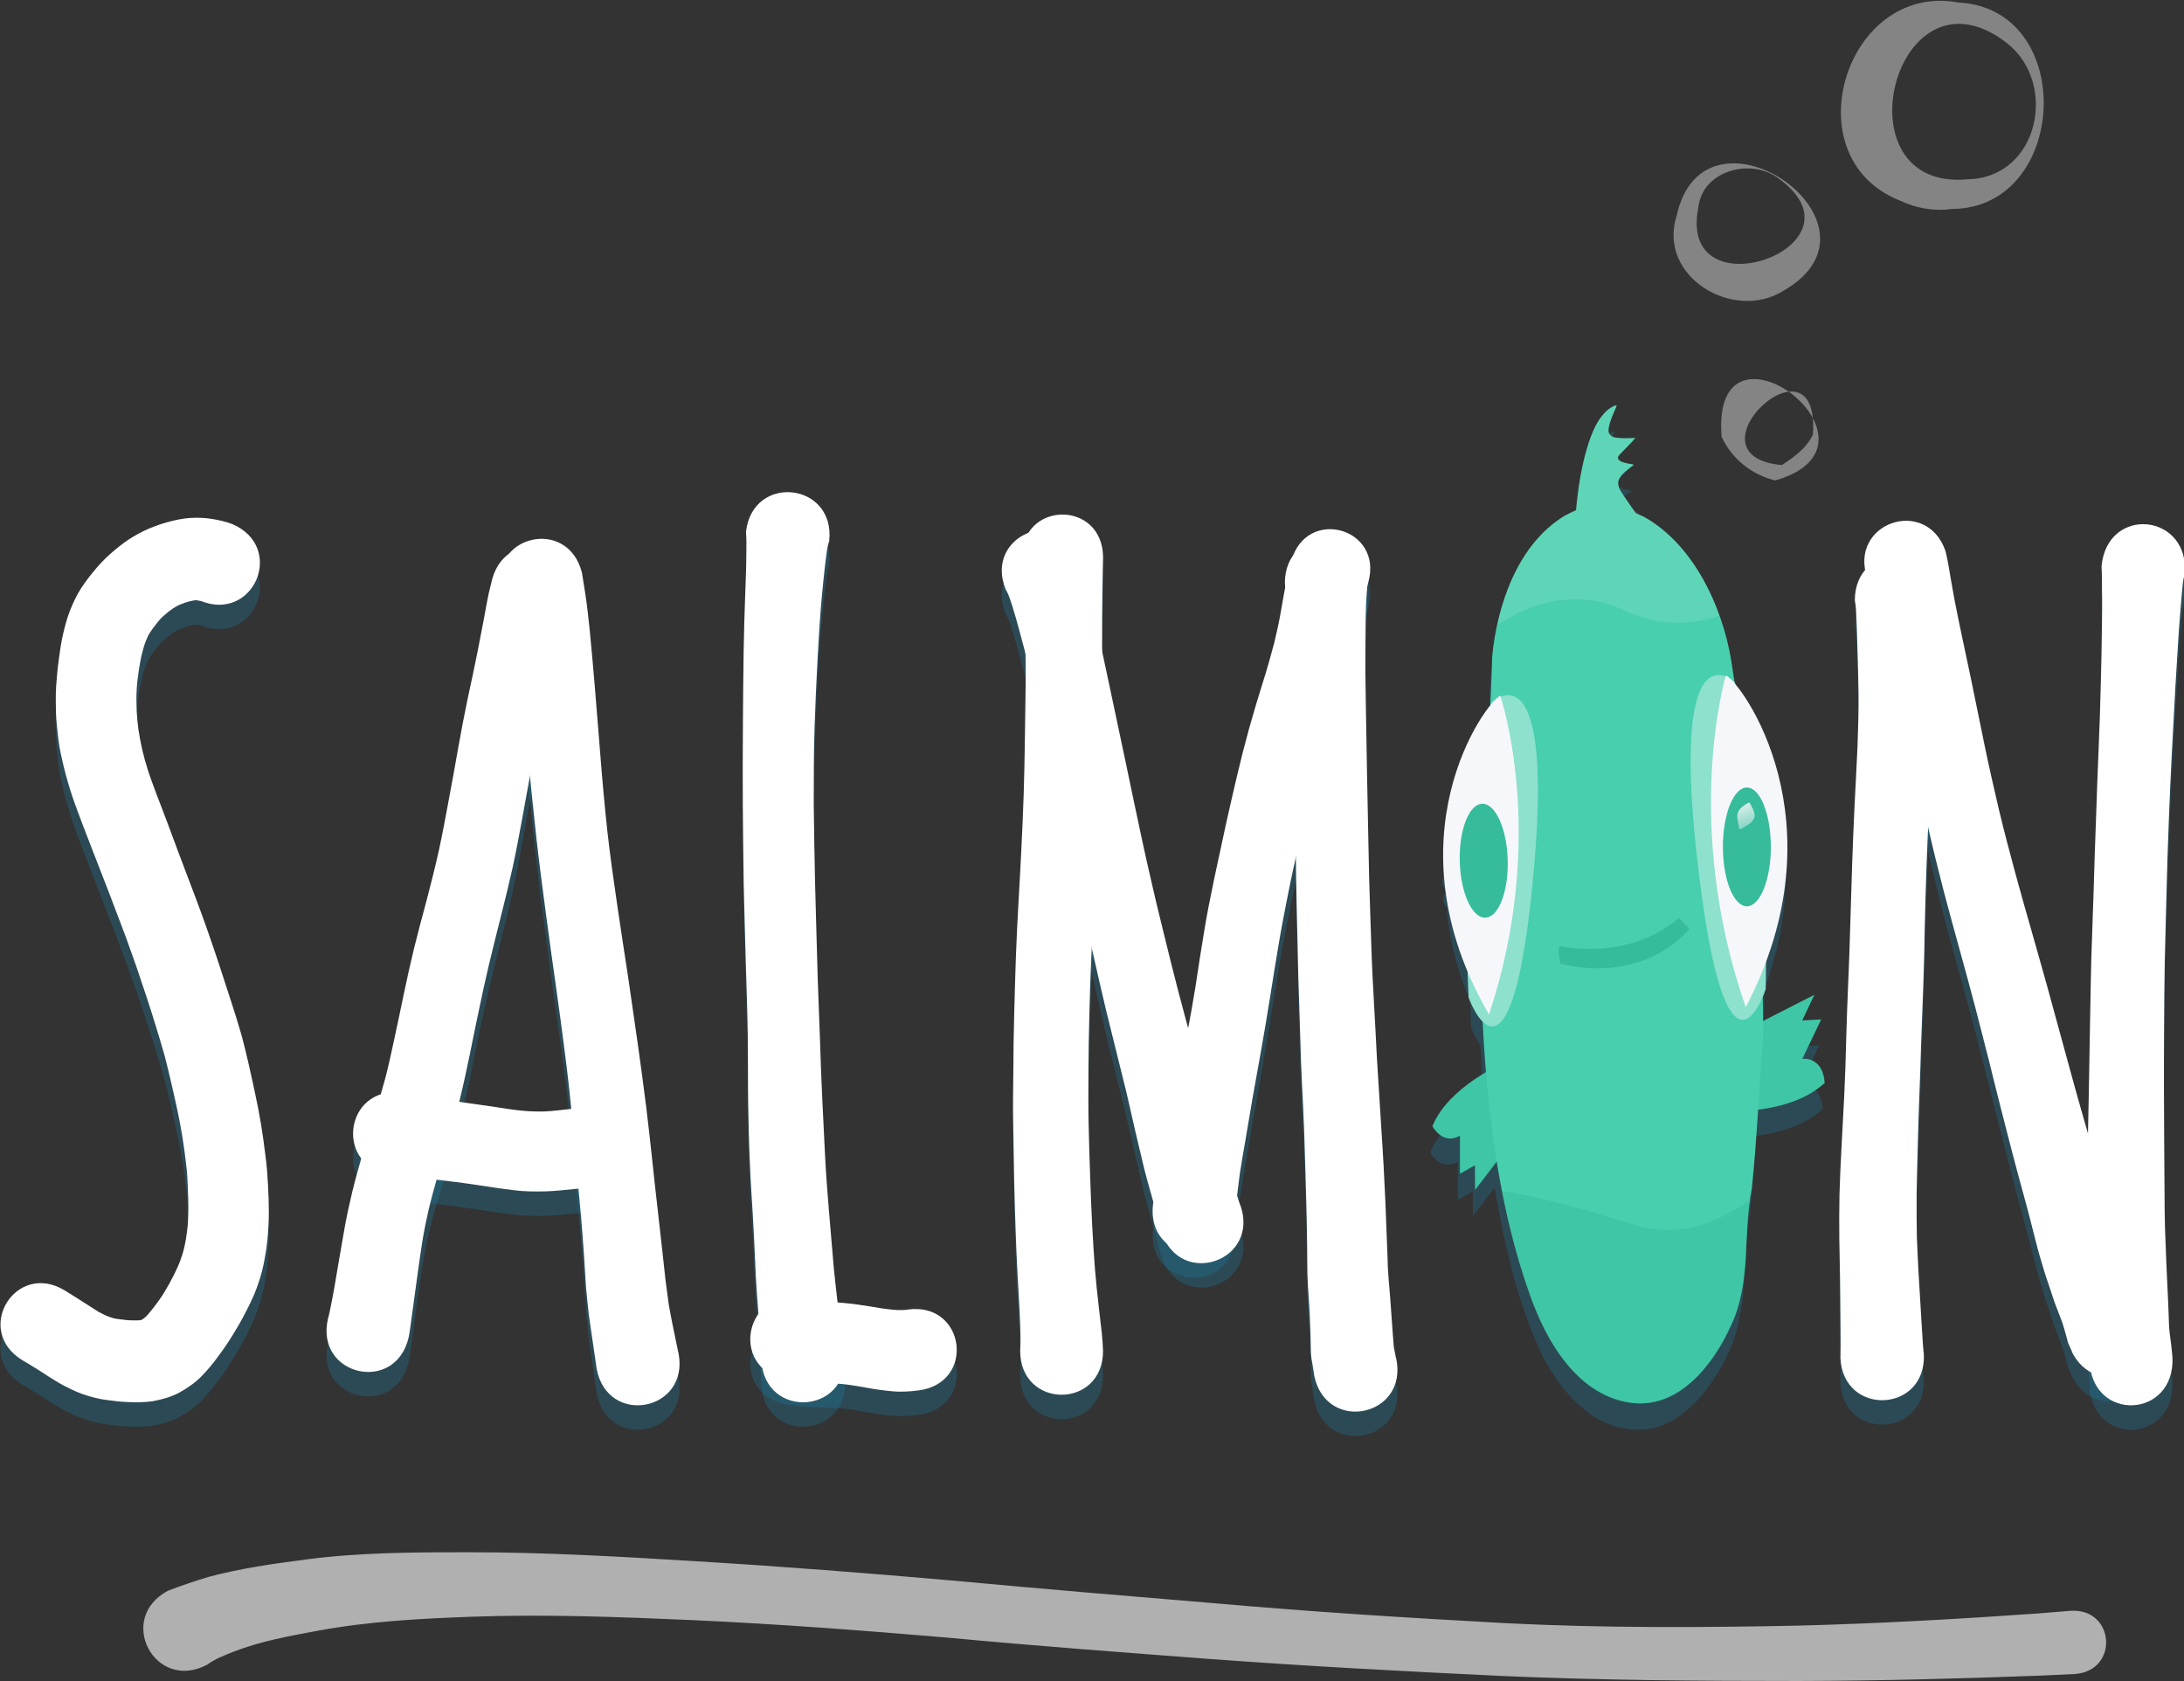 <?xml version="1.0" encoding="UTF-8" standalone="no"?>
<!-- Created with Inkscape (http://www.inkscape.org/) -->

<svg xmlns:dc="http://purl.org/dc/elements/1.1/" xmlns:cc="http://creativecommons.org/ns#" xmlns:rdf="http://www.w3.org/1999/02/22-rdf-syntax-ns#" xmlns:svg="http://www.w3.org/2000/svg" xmlns="http://www.w3.org/2000/svg" xmlns:xlink="http://www.w3.org/1999/xlink" version="1.1" width="208.836" height="160.72" viewBox="0 0 208.836 160.72" id="svg20102">
  <rect x="0" y="0" width="208.836" height="160.72" fill="#333333" stroke="none"/>
  <defs id="defs20104">
    <linearGradient x1="205.28" y1="234.287" x2="206.14" y2="236.723" id="linearGradient14944" xlink:href="#linearGradient5900-0" gradientUnits="userSpaceOnUse" />
    <linearGradient id="linearGradient5900-0">
      <stop id="stop5902-4" style="stop-color:#f6f7fb;stop-opacity:1" offset="0" />
      <stop id="stop5904-2" style="stop-color:#f6f7fb;stop-opacity:0" offset="1" />
    </linearGradient>
    <linearGradient x1="205.28" y1="234.287" x2="206.14" y2="236.723" id="linearGradient20035" xlink:href="#linearGradient5900-0" gradientUnits="userSpaceOnUse" />
    <linearGradient x1="205.28" y1="234.287" x2="206.14" y2="236.723" id="linearGradient20851" xlink:href="#linearGradient5900-0" gradientUnits="userSpaceOnUse" />
  </defs>
  <g transform="translate(4.5203352e-7,-891.642)" id="layer1">
    <g transform="translate(44.418,542.497)" id="g20788">
      <path d="m -10.997,461.057 l 0.023,0.186 l -0.023,-0.186 z" id="path6759-0" style="color:#000000;color-interpolation:sRGB;color-interpolation-filters:linearRGB;fill:#269cc9;fill-opacity:0.286;fill-rule:nonzero;stroke:none;stroke-width:70;marker:none;visibility:visible;display:inline;overflow:visible;enable-background:accumulate;clip-rule:nonzero;color-rendering:auto;image-rendering:auto;shape-rendering:auto;text-rendering:auto" />
      <path d="m 59.705,474.643 l 1.432,1.619 l -1.432,-1.619 z" id="path6757-7" style="color:#000000;color-interpolation:sRGB;color-interpolation-filters:linearRGB;fill:#269cc9;fill-opacity:0.286;fill-rule:nonzero;stroke:none;stroke-width:70;marker:none;visibility:visible;display:inline;overflow:visible;enable-background:accumulate;clip-rule:nonzero;color-rendering:auto;image-rendering:auto;shape-rendering:auto;text-rendering:auto" />
      <path d="m 80.01,480.803 l 0.021,0.251 l -0.021,-0.251 z" id="path6753-0" style="color:#000000;color-interpolation:sRGB;color-interpolation-filters:linearRGB;fill:#269cc9;fill-opacity:0.286;fill-rule:nonzero;stroke:none;stroke-width:70;marker:none;visibility:visible;display:inline;overflow:visible;enable-background:accumulate;clip-rule:nonzero;color-rendering:auto;image-rendering:auto;shape-rendering:auto;text-rendering:auto" />
      <path d="m -16.866,485.736 l -0.129,0.171 l 0.129,-0.171 z" id="path6743-1" style="color:#000000;color-interpolation:sRGB;color-interpolation-filters:linearRGB;fill:#269cc9;fill-opacity:0.286;fill-rule:nonzero;stroke:none;stroke-width:70;marker:none;visibility:visible;display:inline;overflow:visible;enable-background:accumulate;clip-rule:nonzero;color-rendering:auto;image-rendering:auto;shape-rendering:auto;text-rendering:auto" />
      <path d="m 109.823,390.41 c -0.088,0.021 -0.193,0.077 -0.306,0.141 c -0.144,0.081 -0.28,0.169 -0.372,0.242 c -0.005,0.004 -0.016,0.011 -0.021,0.014 c 0,0 -0.002,0.002 -0.002,0.002 c -0.014,0.012 -0.023,0.027 -0.036,0.039 c -0.217,0.19 -0.414,0.397 -0.586,0.623 c 0,0 0,0.002 0,0.002 c -0.183,0.24 -0.345,0.496 -0.488,0.764 c -0.288,0.536 -0.509,1.117 -0.707,1.684 c -0.686,2.101 -1.025,4.299 -1.218,6.496 c -0.349,0.148 -0.715,0.324 -1.109,0.538 c -0.263,0.16 -0.515,0.331 -0.76,0.511 c -0.074,0.054 -0.145,0.111 -0.217,0.167 c -0.137,0.105 -0.268,0.215 -0.399,0.326 c -0.351,0.297 -0.685,0.611 -0.997,0.947 c -0.042,0.045 -0.079,0.095 -0.121,0.141 c -0.305,0.338 -0.593,0.69 -0.862,1.059 c -0.021,0.029 -0.043,0.056 -0.064,0.085 c -0.298,0.415 -0.574,0.848 -0.831,1.294 c 0,0 0,0.002 0,0.002 c 0,0 0,0.002 0,0.002 c -0.48,0.837 -0.875,1.725 -1.218,2.633 c -0.036,0.096 -0.077,0.189 -0.112,0.285 c -0.153,0.424 -0.287,0.848 -0.413,1.278 c -0.031,0.107 -0.064,0.214 -0.094,0.322 c -0.127,0.457 -0.241,0.908 -0.34,1.364 c -0.002,0.009 -0.005,0.02 -0.007,0.03 c -0.221,1.023 -0.39,2.04 -0.484,3.01 c -0.05,1.877 -0.137,3.753 -0.226,5.629 c -1.574,2.234 -3.751,6.705 -3.991,12.609 a 5.453,2.292 1.543 0 0 -0.018,1.599 c 10e-4,0.067 -0.002,0.132 0,0.199 a 5.453,2.292 1.543 0 0 0.082,1.465 c 0.229,2.759 0.918,5.761 2.25,8.935 c 0.048,1.301 0.103,2.53 0.103,2.53 c 0,0 0.35,0.949 0.89,1.732 c 0.083,1.68 0.186,3.359 0.324,5.036 c -1.701,0.999 -4.166,2.788 -5.129,5.182 c 1.164,1.924 2.635,0.894 2.635,0.894 l 0,3.653 l 1.433,-0.821 l 0.012,2.366 l 2.076,-2.711 c 0.154,0.944 0.338,1.88 0.523,2.818 c -0.002,-3e-4 -0.009,-0.002 -0.012,-0.002 c 0.046,0.236 0.103,0.477 0.151,0.714 c 0.119,0.578 0.231,1.157 0.363,1.732 c 0.077,0.345 0.162,0.693 0.244,1.04 c 0.06,0.247 0.122,0.495 0.185,0.742 c 0.133,0.533 0.254,1.061 0.404,1.602 c 0.401,1.428 0.829,2.763 1.282,4 c 0.012,0.033 0.024,0.063 0.036,0.096 c 0.285,0.811 0.63,1.637 1.009,2.457 c 0.13,0.291 0.259,0.592 0.392,0.869 c 0.296,0.582 0.618,1.128 0.956,1.652 c 0.25,0.394 0.515,0.772 0.794,1.141 c 0.009,0.012 0.018,0.023 0.027,0.034 c 0.598,0.785 1.265,1.501 2.006,2.115 c 0.047,0.041 0.089,0.09 0.137,0.13 c 1.603,1.324 3.365,1.987 5.282,1.987 c 1.508,0 2.917,-0.526 4.23,-1.561 c 0.802,-0.605 1.511,-1.357 2.149,-2.172 c 0.08,-0.099 0.151,-0.203 0.228,-0.303 c 0.187,-0.252 0.378,-0.5 0.55,-0.762 c 0.264,-0.387 0.503,-0.787 0.728,-1.196 c 0.002,-0.005 0.005,-0.009 0.007,-0.014 c 0.189,-0.343 0.367,-0.691 0.529,-1.05 c 0.05,-0.104 0.11,-0.211 0.157,-0.315 c 0.586,-1.196 0.913,-2.438 1.125,-3.703 c 0.248,-1.237 0.386,-2.494 0.386,-3.774 c 0,-0.58 0.04,-1.133 0.075,-1.688 c 0.016,-0.29 0.034,-0.58 0.055,-0.869 c 0.065,-0.694 0.146,-1.374 0.249,-2.042 c -0.009,0.006 -0.022,0.014 -0.032,0.021 c 0.052,-0.367 0.097,-0.734 0.171,-1.097 c 0.265,-2.512 0.446,-5.039 0.612,-7.568 c 2.057,-0.265 4.605,-0.924 6.364,-2.556 c -0.189,-2.598 -2.14,-2.3 -2.14,-2.3 l 1.807,-3.779 l -1.812,0.1 l 1.159,-2.453 l -4.908,2.503 c -0.007,-0.704 -0.017,-1.407 -0.032,-2.111 c 0.188,-0.441 0.324,-0.808 0.324,-0.808 c 0,0 0.022,-1.281 0.034,-2.635 c 4.984,-13.393 -0.439,-23.563 -2.921,-26.52 c -0.026,-0.069 -0.048,-0.149 -0.075,-0.217 c 0,0 -0.047,-0.036 -0.055,-0.043 c -0.109,-0.728 -0.212,-1.457 -0.326,-2.184 c -0.229,-1.376 -0.613,-2.819 -1.125,-4.249 c 0,0 0.002,0 0.002,0 c -0.068,-0.188 -0.149,-0.374 -0.221,-0.561 c -0.227,-0.587 -0.477,-1.165 -0.753,-1.736 c -0.124,-0.256 -0.248,-0.511 -0.381,-0.762 c -0.667,-1.253 -1.448,-2.441 -2.366,-3.491 c -0.037,-0.043 -0.074,-0.086 -0.112,-0.128 c -0.317,-0.354 -0.644,-0.696 -0.99,-1.015 c -0.026,-0.024 -0.054,-0.045 -0.08,-0.069 c -0.306,-0.278 -0.625,-0.538 -0.954,-0.785 c -0.085,-0.064 -0.171,-0.127 -0.258,-0.189 c -0.368,-0.261 -0.743,-0.509 -1.139,-0.728 c 0,0 -0.002,0 -0.002,0 c -0.694,-0.309 -1.075,-0.808 -1.111,-0.856 c -0.291,-0.42 -0.581,-0.84 -0.689,-0.997 c 0,0 -0.002,-0.002 -0.002,-0.002 c -0.293,-0.465 -0.732,-0.975 -0.602,-1.565 c 0.051,-0.155 0.125,-0.296 0.217,-0.424 c 0,0 0.002,-0.002 0.002,-0.002 c 0.092,-0.128 0.203,-0.248 0.319,-0.358 c 0.235,-0.22 0.505,-0.41 0.751,-0.605 c 0,0 0.002,-0.002 0.002,-0.002 c 0.118,-0.061 0.156,-0.103 0.144,-0.135 c -0.012,-0.032 -0.074,-0.052 -0.157,-0.069 c -0.167,-0.033 -0.417,-0.05 -0.52,-0.105 c -0.088,-0.014 -0.202,-0.039 -0.315,-0.078 c -0.282,-0.096 -0.564,-0.269 -0.468,-0.523 c 0.019,-0.051 0.054,-0.105 0.107,-0.162 c 0.246,-0.282 0.512,-0.544 0.776,-0.81 c 0.264,-0.265 0.526,-0.535 0.758,-0.831 c -0.62,0.021 -1.247,0.066 -1.862,-0.034 c -0.096,-0.007 -0.193,-0.034 -0.281,-0.073 c 0,0 -0.002,0 -0.002,0 c -0.177,-0.08 -0.325,-0.219 -0.39,-0.395 c 0,0 0,-0.002 0,-0.002 c -0.032,-0.088 -0.043,-0.186 -0.027,-0.29 c 0.09,-0.807 0.483,-1.538 0.787,-2.279 c 0,0 -0.002,0 -0.002,0 c -0.027,-0.033 -0.08,-0.037 -0.148,-0.021 z m -7.931,6.539 l -0.445,0.205 l 0.445,-0.205 z m -4.728,6.286 l -0.023,0.18 l 0.023,-0.18 z m 31.298,75.365 l -0.046,0.244 l 0.046,-0.244 z m -1.716,5.581 l -0.082,0.164 l 0.082,-0.164 z" id="path14626" style="color:#000000;color-interpolation:sRGB;color-interpolation-filters:linearRGB;fill:#1e7c9f;fill-opacity:0.318;fill-rule:nonzero;stroke:none;stroke-width:1;marker:none;visibility:visible;display:inline;overflow:visible;enable-background:accumulate;clip-rule:nonzero;color-rendering:auto;image-rendering:auto;shape-rendering:auto;text-rendering:auto" />
      <g transform="matrix(1.168,0,0,1.168,-127.977,-348.555)" id="g14605">
        <path d="m 196.981,636.144 l -0.381,0.176 l 0.381,-0.176 z" id="path6765-6" style="color:#000000;color-interpolation:sRGB;color-interpolation-filters:linearRGB;fill:#269cc9;fill-opacity:0.286;fill-rule:nonzero;stroke:none;stroke-width:70;marker:none;visibility:visible;display:inline;overflow:visible;enable-background:accumulate;clip-rule:nonzero;color-rendering:auto;image-rendering:auto;shape-rendering:auto;text-rendering:auto" />
        <path d="m 192.934,641.524 l -0.02,0.156 l 0.02,-0.156 z" id="path6763-0" style="color:#000000;color-interpolation:sRGB;color-interpolation-filters:linearRGB;fill:#269cc9;fill-opacity:0.286;fill-rule:nonzero;stroke:none;stroke-width:70;marker:none;visibility:visible;display:inline;overflow:visible;enable-background:accumulate;clip-rule:nonzero;color-rendering:auto;image-rendering:auto;shape-rendering:auto;text-rendering:auto" />
        <path d="m 219.725,706.035 l -0.04,0.209 l 0.04,-0.209 z" id="path6755-7" style="color:#000000;color-interpolation:sRGB;color-interpolation-filters:linearRGB;fill:#269cc9;fill-opacity:0.286;fill-rule:nonzero;stroke:none;stroke-width:70;marker:none;visibility:visible;display:inline;overflow:visible;enable-background:accumulate;clip-rule:nonzero;color-rendering:auto;image-rendering:auto;shape-rendering:auto;text-rendering:auto" />
        <path d="m 218.256,710.813 l -0.07,0.14 l 0.07,-0.14 z" id="path6751-1" style="color:#000000;color-interpolation:sRGB;color-interpolation-filters:linearRGB;fill:#269cc9;fill-opacity:0.286;fill-rule:nonzero;stroke:none;stroke-width:70;marker:none;visibility:visible;display:inline;overflow:visible;enable-background:accumulate;clip-rule:nonzero;color-rendering:auto;image-rendering:auto;shape-rendering:auto;text-rendering:auto" />
        <path d="m 194.694,684.326 c 0,0 -4.574,1.95 -5.887,5.212 c 0.996,1.647 2.255,0.766 2.255,0.766 l -8.5e-4,3.126 l 1.228,-0.703 l 0.01,2.025 l 3.348,-4.374 z" id="path5817-0" style="color:#000000;color-interpolation:sRGB;color-interpolation-filters:linearRGB;fill:#3fc6a6;fill-opacity:1;fill-rule:nonzero;stroke:none;stroke-width:70;marker:none;visibility:visible;display:inline;overflow:visible;enable-background:accumulate;clip-rule:nonzero;color-rendering:auto;image-rendering:auto;shape-rendering:auto;text-rendering:auto" />
        <path d="m 212.573,688.313 c 0,0 5.45,0.37 8.35,-2.32 c -0.162,-2.224 -1.832,-1.969 -1.832,-1.969 l 1.547,-3.233 l -1.551,0.086 l 0.991,-2.1 l -5.446,2.777 z" id="path5819-1" style="color:#000000;color-interpolation:sRGB;color-interpolation-filters:linearRGB;fill:#3fc6a6;fill-opacity:1;fill-rule:nonzero;stroke:none;stroke-width:70;marker:none;visibility:visible;display:inline;overflow:visible;enable-background:accumulate;clip-rule:nonzero;color-rendering:auto;image-rendering:auto;shape-rendering:auto;text-rendering:auto" />
        <path d="m 215.894,682.023 c -0.336,4.208 -0.501,8.448 -0.942,12.636 c -0.761,3.734 -0.007,7.726 -1.738,11.26 c -1.423,3.117 -4.124,6.627 -7.953,6.281 c -4.549,-0.534 -7.132,-5.021 -8.497,-8.945 c -3.183,-9.055 -3.855,-18.76 -4.049,-28.286 c 0.032,-7.97 0.77,-15.915 0.984,-23.878 c 0.399,-4.116 2.026,-9.151 5.921,-11.518 c 2.589,-1.408 3.884,-1.093 6.474,0.06 c 4.11,2.27 6.45,7.407 7.17,11.738 c 1.593,10.132 2.59,20.389 2.629,30.652 z" id="path5751-1" style="font-size:52.906px;font-style:normal;font-variant:normal;font-weight:bold;font-stretch:normal;text-align:start;line-height:120%;letter-spacing:0px;word-spacing:0px;writing-mode:lr-tb;text-anchor:start;fill:#48cfae;fill-opacity:1;stroke:none;font-family:Amatic SC;-inkscape-font-specification:Amatic SC Bold" />
        <path d="m 200.535,639.472 c 0.16,-2.001 0.454,-4.008 1.078,-5.921 c 0.341,-0.972 0.755,-1.981 1.558,-2.664 c 0.178,-0.143 0.633,-0.435 0.725,-0.323 c -0.261,0.635 -0.595,1.262 -0.672,1.953 c -0.054,0.357 0.269,0.623 0.6,0.649 c 0.527,0.085 1.063,0.048 1.593,0.029 c -0.396,0.507 -0.892,0.922 -1.313,1.405 c -0.361,0.391 0.277,0.603 0.578,0.652 c 0.176,0.094 0.861,0.055 0.458,0.264 c -0.421,0.334 -0.93,0.655 -1.105,1.191 c -0.111,0.506 0.266,0.943 0.517,1.342 c 0.189,0.275 1.022,1.469 1.207,1.747 l -5.224,-0.323 z" id="path5788-1" style="color:#000000;color-interpolation:sRGB;color-interpolation-filters:linearRGB;fill:#48cfae;fill-opacity:1;fill-rule:nonzero;stroke:none;stroke-width:70;marker:none;visibility:visible;display:inline;overflow:visible;enable-background:accumulate;clip-rule:nonzero;color-rendering:auto;image-rendering:auto;shape-rendering:auto;text-rendering:auto" />
        <g transform="matrix(1.732,0,0,1.755,-141.901,251.472)" id="g5808-6">
          <path d="m 205.229,228.896 c 0,0 -3.196,-3.002 -1.673,9.096 c 1.356,10.769 3.136,5.227 3.136,5.227 c 0,0 0.314,-9.932 -1.464,-14.323 z" id="path5814-9" style="color:#000000;color-interpolation:sRGB;color-interpolation-filters:linearRGB;fill:#8de1cd;fill-opacity:1;fill-rule:nonzero;stroke:none;stroke-width:70;marker:none;visibility:visible;display:inline;overflow:visible;enable-background:accumulate;clip-rule:nonzero;color-rendering:auto;image-rendering:auto;shape-rendering:auto;text-rendering:auto" />
          <path d="m 204.811,228.583 c 0,0 -2.091,6.9 0.941,15.473 c 4.6,-8.678 -0.209,-15.16 -0.941,-15.473 z" id="path5792-6" style="color:#000000;color-interpolation:sRGB;color-interpolation-filters:linearRGB;fill:#f6f7fb;fill-opacity:1;fill-rule:nonzero;stroke:none;stroke-width:70;marker:none;visibility:visible;display:inline;overflow:visible;enable-background:accumulate;clip-rule:nonzero;color-rendering:auto;image-rendering:auto;shape-rendering:auto;text-rendering:auto" />
          <ellipse cx="205.804" cy="236.58" rx="1.133" ry="2.771" id="path5796-8" style="color:#000000;color-interpolation:sRGB;color-interpolation-filters:linearRGB;fill:#36bc9b;fill-opacity:1;fill-rule:nonzero;stroke:none;stroke-width:70;marker:none;visibility:visible;display:inline;overflow:visible;enable-background:accumulate;clip-rule:nonzero;color-rendering:auto;image-rendering:auto;shape-rendering:auto;text-rendering:auto" />
          <path d="m 205.92,234.502 c -0.781,0.4 -0.563,0.689 -0.467,1.278 c 0.795,-0.413 0.895,-0.575 0.467,-1.278 l 0,0 z" id="path5894-7" style="color:#000000;color-interpolation:sRGB;color-interpolation-filters:linearRGB;fill:url(#linearGradient20851);fill-opacity:1;fill-rule:nonzero;stroke:none;stroke-width:70;marker:none;visibility:visible;display:inline;overflow:visible;enable-background:accumulate;clip-rule:nonzero;color-rendering:auto;image-rendering:auto;shape-rendering:auto;text-rendering:auto" />
        </g>
        <use transform="matrix(-1,0.028,0.026,0.959,390.228,22.46)" id="use5812-8" x="0" y="0" width="100%" height="100%" xlink:href="#g5808-6" />
        <path d="m 194.513,694.843 c 0.317,1.632 0.682,3.288 1.154,4.99 c 0.686,2.446 1.462,4.564 2.328,6.354 c 0.895,1.76 2.014,3.207 3.356,4.341 c 1.372,1.134 2.879,1.702 4.52,1.702 c 1.641,0 3.148,-0.716 4.52,-2.148 c 1.402,-1.402 2.433,-3.015 3.089,-4.835 c 0.686,-1.85 1.028,-3.759 1.028,-5.728 c 0,-1.388 0.132,-2.684 0.325,-3.938 c -2.159,1.353 -5.228,3.442 -9.943,1.901 c -4.376,-1.43 -8.883,-2.464 -10.376,-2.639 z" id="path5821-7" style="color:#000000;color-interpolation:sRGB;color-interpolation-filters:linearRGB;fill:#36bc9b;fill-opacity:0.438;fill-rule:nonzero;stroke:none;stroke-width:70;marker:none;visibility:visible;display:inline;overflow:visible;enable-background:accumulate;clip-rule:nonzero;color-rendering:auto;image-rendering:auto;shape-rendering:auto;text-rendering:auto" />
        <path d="m 203.769,630.546 c -0.175,0.042 -0.466,0.234 -0.599,0.342 c -0.803,0.683 -1.216,1.691 -1.556,2.663 c -0.587,1.798 -0.869,3.678 -1.035,5.559 c -0.302,0.128 -0.616,0.278 -0.957,0.464 c -3.109,1.889 -4.759,5.476 -5.508,8.942 c 2.142,-1.437 6.054,-3.256 10.413,-1.198 c 3.002,1.417 5.703,1.125 7.778,0.42 c -1.174,-3.275 -3.219,-6.45 -6.212,-8.103 c -0.622,-0.277 -0.974,-0.758 -0.974,-0.758 c -0.185,-0.278 -0.379,-0.554 -0.568,-0.829 c -0.251,-0.399 -0.628,-0.834 -0.518,-1.34 c 0.176,-0.535 0.685,-0.857 1.106,-1.191 c 0.404,-0.208 -0.28,-0.17 -0.457,-0.264 c -0.301,-0.049 -0.94,-0.262 -0.579,-0.653 c 0.421,-0.484 0.917,-0.897 1.313,-1.404 c -0.53,0.018 -1.067,0.055 -1.593,-0.03 c -0.331,-0.025 -0.653,-0.293 -0.599,-0.65 c 0.077,-0.691 0.413,-1.317 0.673,-1.952 c -0.023,-0.028 -0.07,-0.031 -0.129,-0.017 z" id="path5864-2" style="color:#000000;color-interpolation:sRGB;color-interpolation-filters:linearRGB;fill:#ffffff;fill-opacity:0.125;fill-rule:nonzero;stroke:none;stroke-width:70;marker:none;visibility:visible;display:inline;overflow:visible;enable-background:accumulate;clip-rule:nonzero;color-rendering:auto;image-rendering:auto;shape-rendering:auto;text-rendering:auto" />
        <path d="m 199.25,674.789 c 0,0 5.548,1.305 9.724,-2.295 c 0.827,0.763 0.846,0.906 0.846,0.906 c 0,0 -3.473,4.525 -10.524,2.837 c -0.312,-1.267 -0.045,-1.447 -0.045,-1.447 z" id="path5892-5" style="color:#000000;color-interpolation:sRGB;color-interpolation-filters:linearRGB;fill:#36bc9b;fill-opacity:1;fill-rule:nonzero;stroke:none;stroke-width:70;marker:none;visibility:visible;display:inline;overflow:visible;enable-background:accumulate;clip-rule:nonzero;color-rendering:auto;image-rendering:auto;shape-rendering:auto;text-rendering:auto" />
      </g>
      <g transform="matrix(2.024,0,0,2.024,-294.188,-45.364)" id="g14870" style="color:#000000;color-interpolation:sRGB;color-interpolation-filters:linearRGB;fill:#1e7c9f;fill-opacity:0.318;fill-rule:nonzero;stroke:none;stroke-width:0.577;marker:none;visibility:visible;display:inline;overflow:visible;enable-background:accumulate;clip-rule:nonzero;color-rendering:auto;image-rendering:auto;shape-rendering:auto;text-rendering:auto">
        <path d="m 132.83,224.438 c 0.205,0.065 -0.014,0.01 -0.084,-0.004 c -0.063,-0.015 -0.099,-0.008 -0.158,-0.007 c -0.077,0.021 -0.155,0.032 -0.233,0.05 c -0.151,0.038 -0.297,0.09 -0.441,0.152 c -0.126,0.047 -0.239,0.12 -0.352,0.191 c -0.138,0.098 -0.273,0.199 -0.397,0.314 c -0.129,0.108 -0.241,0.231 -0.342,0.365 c -0.129,0.154 -0.249,0.316 -0.356,0.486 c -0.072,0.119 -0.126,0.248 -0.177,0.376 c -0.072,0.183 -0.124,0.372 -0.172,0.562 c -0.067,0.269 -0.115,0.542 -0.157,0.816 c -0.046,0.313 -0.087,0.627 -0.101,0.943 c -0.022,0.312 -0.011,0.625 -0.001,0.938 c 0.014,0.306 0.044,0.611 0.085,0.914 c 0.045,0.31 0.108,0.617 0.174,0.923 c 0.081,0.348 0.175,0.692 0.285,1.031 c 0.129,0.395 0.279,0.783 0.423,1.173 c 0.159,0.404 0.31,0.811 0.465,1.217 c 0.167,0.44 0.328,0.882 0.492,1.323 c 0.179,0.475 0.36,0.949 0.538,1.424 c 0.182,0.473 0.362,0.948 0.536,1.424 c 0.183,0.492 0.356,0.986 0.526,1.482 c 0.172,0.495 0.337,0.993 0.499,1.491 c 0.161,0.494 0.321,0.99 0.483,1.484 c 0.151,0.47 0.299,0.941 0.435,1.416 c 0.132,0.466 0.238,0.938 0.351,1.409 c 0.107,0.467 0.206,0.937 0.308,1.405 c 0.107,0.483 0.196,0.969 0.279,1.457 c 0.079,0.475 0.143,0.952 0.201,1.429 c 0.068,0.465 0.099,0.934 0.125,1.404 c 0.026,0.427 0.039,0.854 0.041,1.281 c 6.1e-4,0.431 -0.025,0.861 -0.064,1.289 c -0.038,0.405 -0.105,0.806 -0.185,1.204 c -0.081,0.395 -0.201,0.78 -0.34,1.157 c -0.143,0.383 -0.326,0.75 -0.514,1.113 c -0.185,0.366 -0.391,0.722 -0.608,1.071 c -0.216,0.35 -0.447,0.69 -0.695,1.018 c -0.229,0.32 -0.484,0.619 -0.755,0.905 c -0.312,0.316 -0.674,0.57 -1.061,0.785 c -0.398,0.216 -0.832,0.332 -1.274,0.413 c -0.393,0.056 -0.791,0.057 -1.186,0.038 c -0.323,-0.013 -0.644,-0.052 -0.964,-0.095 c -0.406,-0.049 -0.8,-0.157 -1.185,-0.291 c -0.376,-0.139 -0.733,-0.32 -1.082,-0.515 c -0.307,-0.18 -0.605,-0.377 -0.903,-0.571 c -0.235,-0.153 -0.478,-0.291 -0.717,-0.438 c -0.038,-0.023 -0.076,-0.045 -0.115,-0.068 c -2.325,-1.426 -0.309,-4.714 2.016,-3.288 l 0,0 c 0.041,0.026 0.082,0.052 0.123,0.077 c 0.266,0.166 0.533,0.331 0.796,0.502 c 0.217,0.143 0.436,0.282 0.656,0.419 c 0.164,0.088 0.328,0.175 0.503,0.24 c 0.13,0.046 0.26,0.087 0.398,0.103 c 0.216,0.026 0.432,0.061 0.651,0.065 c 0.11,0.005 0.285,0.002 0.358,7.3e-4 c 0.044,-0.005 0.06,-0.003 0.098,-0.01 c 0.059,-0.021 0.114,-0.059 0.166,-0.1 c 0.17,-0.133 0.289,-0.323 0.43,-0.485 c 0.175,-0.23 0.35,-0.461 0.5,-0.709 c 0.157,-0.258 0.304,-0.521 0.441,-0.79 c 0.112,-0.229 0.226,-0.459 0.316,-0.698 c 0.076,-0.214 0.151,-0.428 0.198,-0.651 c 0.064,-0.261 0.105,-0.528 0.138,-0.794 c 0.04,-0.307 0.051,-0.616 0.055,-0.926 c 0.008,-0.356 -0.009,-0.712 -0.021,-1.068 c -0.015,-0.38 -0.032,-0.759 -0.081,-1.136 c -0.05,-0.422 -0.105,-0.843 -0.172,-1.263 c -0.07,-0.427 -0.146,-0.852 -0.238,-1.275 c -0.096,-0.442 -0.193,-0.884 -0.297,-1.325 c -0.101,-0.423 -0.196,-0.848 -0.309,-1.268 c -0.122,-0.441 -0.26,-0.878 -0.391,-1.317 c -0.143,-0.481 -0.301,-0.957 -0.454,-1.434 c -0.16,-0.478 -0.319,-0.957 -0.482,-1.435 c -0.165,-0.47 -0.33,-0.939 -0.501,-1.407 c -0.178,-0.474 -0.359,-0.947 -0.538,-1.421 c -0.172,-0.466 -0.358,-0.926 -0.535,-1.39 c -0.171,-0.436 -0.341,-0.873 -0.509,-1.31 c -0.163,-0.421 -0.326,-0.843 -0.487,-1.265 c -0.158,-0.43 -0.327,-0.856 -0.471,-1.292 c -0.15,-0.452 -0.282,-0.909 -0.396,-1.372 c -0.103,-0.43 -0.202,-0.861 -0.256,-1.301 c -0.049,-0.426 -0.101,-0.852 -0.115,-1.281 c -0.01,-0.42 -0.018,-0.841 0.011,-1.26 c 0.029,-0.423 0.068,-0.845 0.127,-1.266 c 0.054,-0.392 0.108,-0.785 0.198,-1.17 c 0.087,-0.374 0.185,-0.746 0.325,-1.105 c 0.145,-0.361 0.309,-0.716 0.518,-1.046 c 0.18,-0.273 0.374,-0.536 0.583,-0.787 c 0.243,-0.299 0.504,-0.581 0.792,-0.837 c 0.275,-0.241 0.558,-0.474 0.862,-0.678 c 0.308,-0.201 0.628,-0.38 0.967,-0.524 c 0.296,-0.121 0.595,-0.234 0.905,-0.316 c 0.349,-0.092 0.703,-0.169 1.064,-0.192 c 0.347,-0.019 0.695,-0.009 1.039,0.051 c 0.319,0.054 0.637,0.121 0.939,0.239 c 2.551,1.093 1.005,4.7 -1.546,3.607 z" id="path14872" style="color:#000000;color-interpolation:sRGB;color-interpolation-filters:linearRGB;fill:#1e7c9f;fill-opacity:0.318;fill-rule:nonzero;stroke:none;stroke-width:0.577;marker:none;visibility:visible;display:inline;overflow:visible;enable-background:accumulate;clip-rule:nonzero;color-rendering:auto;image-rendering:auto;shape-rendering:auto;text-rendering:auto" />
        <path d="m 138.901,258.354 c 0.057,-0.191 0.091,-0.387 0.132,-0.582 c 0.066,-0.314 0.119,-0.631 0.178,-0.946 c 0.064,-0.399 0.137,-0.797 0.203,-1.195 c 0.085,-0.502 0.174,-1.003 0.261,-1.504 c 0.103,-0.588 0.232,-1.171 0.37,-1.751 c 0.146,-0.597 0.312,-1.189 0.481,-1.779 c 0.172,-0.584 0.358,-1.163 0.538,-1.745 c 0.186,-0.592 0.362,-1.187 0.526,-1.785 c 0.167,-0.634 0.305,-1.275 0.442,-1.915 c 0.157,-0.705 0.298,-1.414 0.448,-2.12 c 0.15,-0.723 0.312,-1.444 0.485,-2.162 c 0.187,-0.762 0.393,-1.52 0.596,-2.278 c 0.202,-0.769 0.395,-1.54 0.57,-2.316 c 0.17,-0.786 0.32,-1.576 0.464,-2.366 c 0.155,-0.82 0.303,-1.642 0.448,-2.464 c 0.142,-0.805 0.295,-1.607 0.462,-2.407 c 0.155,-0.702 0.304,-1.405 0.445,-2.109 c 0.106,-0.534 0.211,-1.069 0.311,-1.605 c 0.079,-0.413 0.146,-0.829 0.236,-1.24 c 0.051,-0.224 0.107,-0.447 0.163,-0.669 c 0.74,-2.623 4.45,-1.576 3.709,1.047 l 0,0 c -0.055,0.174 -0.11,0.347 -0.161,0.522 c -0.107,0.373 -0.184,0.755 -0.282,1.13 c -0.132,0.541 -0.26,1.082 -0.399,1.621 c -0.171,0.683 -0.341,1.367 -0.498,2.053 c -0.165,0.76 -0.331,1.52 -0.469,2.286 c -0.15,0.825 -0.302,1.65 -0.451,2.475 c -0.152,0.84 -0.308,1.679 -0.489,2.513 c -0.183,0.815 -0.382,1.627 -0.588,2.437 c -0.187,0.733 -0.368,1.468 -0.544,2.203 c -0.161,0.696 -0.317,1.394 -0.461,2.094 c -0.153,0.699 -0.288,1.403 -0.433,2.104 c -0.145,0.705 -0.297,1.409 -0.468,2.108 c -0.165,0.639 -0.343,1.274 -0.533,1.906 c -0.165,0.564 -0.342,1.124 -0.51,1.687 c -0.148,0.534 -0.301,1.066 -0.428,1.605 c -0.111,0.503 -0.219,1.006 -0.3,1.515 c -0.073,0.484 -0.148,0.967 -0.212,1.453 c -0.054,0.42 -0.114,0.84 -0.172,1.259 c -0.048,0.344 -0.097,0.688 -0.142,1.032 c -0.04,0.262 -0.067,0.526 -0.12,0.787 c -0.634,2.693 -4.443,1.797 -3.809,-0.896 z" id="path14874" style="color:#000000;color-interpolation:sRGB;color-interpolation-filters:linearRGB;fill:#1e7c9f;fill-opacity:0.318;fill-rule:nonzero;stroke:none;stroke-width:0.577;marker:none;visibility:visible;display:inline;overflow:visible;enable-background:accumulate;clip-rule:nonzero;color-rendering:auto;image-rendering:auto;shape-rendering:auto;text-rendering:auto" />
        <path d="m 150.898,223.129 c 0.053,0.322 0.107,0.645 0.155,0.968 c 0.091,0.599 0.157,1.202 0.218,1.804 c 0.085,0.863 0.16,1.726 0.233,2.59 c 0.091,1.092 0.175,2.185 0.265,3.277 c 0.092,1.194 0.203,2.386 0.33,3.577 c 0.134,1.184 0.301,2.364 0.475,3.543 c 0.163,1.111 0.333,2.222 0.505,3.332 c 0.152,1.062 0.305,2.123 0.459,3.184 c 0.139,0.974 0.267,1.95 0.392,2.926 c 0.103,0.856 0.2,1.713 0.292,2.571 c 0.074,0.741 0.161,1.48 0.244,2.22 c 0.073,0.64 0.147,1.28 0.216,1.921 c 0.058,0.502 0.11,1.005 0.165,1.508 c 0.048,0.38 0.1,0.759 0.152,1.139 c 0.05,0.298 0.108,0.594 0.167,0.89 c 0.049,0.242 0.099,0.485 0.149,0.727 c 0.036,0.174 0.072,0.348 0.108,0.522 c 0.013,0.057 0.021,0.114 0.039,0.17 c 0.52,2.736 -3.349,3.472 -3.869,0.736 l 0,0 c -0.01,-0.076 -0.021,-0.151 -0.032,-0.227 c -0.026,-0.176 -0.051,-0.352 -0.077,-0.528 c -0.036,-0.248 -0.072,-0.495 -0.108,-0.743 c -0.053,-0.364 -0.11,-0.728 -0.157,-1.093 c -0.044,-0.426 -0.095,-0.851 -0.13,-1.278 c -0.029,-0.497 -0.062,-0.993 -0.094,-1.49 c -0.046,-0.63 -0.09,-1.26 -0.145,-1.889 c -0.067,-0.75 -0.144,-1.5 -0.203,-2.251 c -0.067,-0.836 -0.137,-1.671 -0.224,-2.505 c -0.095,-0.953 -0.199,-1.906 -0.323,-2.856 c -0.136,-1.051 -0.271,-2.102 -0.422,-3.15 c -0.16,-1.121 -0.317,-2.242 -0.466,-3.364 c -0.163,-1.216 -0.322,-2.432 -0.461,-3.651 c -0.135,-1.209 -0.258,-2.419 -0.374,-3.63 c -0.109,-1.073 -0.221,-2.147 -0.357,-3.217 c -0.108,-0.829 -0.225,-1.657 -0.367,-2.481 c -0.087,-0.513 -0.19,-1.024 -0.317,-1.529 c -0.069,-0.262 -0.144,-0.522 -0.24,-0.776 c -0.672,-2.688 3.129,-3.638 3.801,-0.95 z" id="path14876" style="color:#000000;color-interpolation:sRGB;color-interpolation-filters:linearRGB;fill:#1e7c9f;fill-opacity:0.318;fill-rule:nonzero;stroke:none;stroke-width:0.577;marker:none;visibility:visible;display:inline;overflow:visible;enable-background:accumulate;clip-rule:nonzero;color-rendering:auto;image-rendering:auto;shape-rendering:auto;text-rendering:auto" />
        <path d="m 142.39,247.679 c 0.275,0.048 0.549,0.1 0.822,0.157 c 0.317,0.067 0.638,0.114 0.959,0.154 c 0.434,0.065 0.87,0.12 1.305,0.182 c 0.457,0.067 0.914,0.127 1.37,0.197 c 0.411,0.06 0.822,0.133 1.236,0.169 c 0.345,0.035 0.692,0.043 1.038,0.035 c 0.39,-0.014 0.776,-0.068 1.164,-0.11 c 0.288,-0.032 0.575,-0.062 0.863,-0.084 c 2.694,-0.139 2.891,3.671 0.197,3.81 l 0,0 c -0.227,0.001 -0.454,0.019 -0.681,0.036 c -0.483,0.044 -0.965,0.106 -1.45,0.122 c -0.512,0.013 -1.025,0.011 -1.535,-0.053 c -0.471,-0.057 -0.941,-0.125 -1.41,-0.2 c -0.432,-0.067 -0.866,-0.124 -1.299,-0.184 c -0.408,-0.052 -0.816,-0.097 -1.225,-0.145 c -0.393,-0.041 -0.786,-0.081 -1.177,-0.138 c -0.211,-0.027 -0.423,-0.053 -0.635,-0.06 c -2.749,-0.323 -2.292,-4.212 0.457,-3.888 z" id="path14878" style="color:#000000;color-interpolation:sRGB;color-interpolation-filters:linearRGB;fill:#1e7c9f;fill-opacity:0.318;fill-rule:nonzero;stroke:none;stroke-width:0.577;marker:none;visibility:visible;display:inline;overflow:visible;enable-background:accumulate;clip-rule:nonzero;color-rendering:auto;image-rendering:auto;shape-rendering:auto;text-rendering:auto" />
        <path d="m 162.581,221.632 c -0.105,0.275 -0.124,0.588 -0.165,0.88 c -0.081,0.635 -0.142,1.273 -0.201,1.91 c -0.075,0.863 -0.126,1.728 -0.176,2.593 c -0.062,1.096 -0.109,2.192 -0.148,3.289 c -0.043,1.24 -0.042,2.482 -0.044,3.723 c 0.011,1.239 0.041,2.478 0.063,3.717 c 0.028,1.216 0.069,2.432 0.101,3.648 c 0.027,1.203 0.087,2.404 0.126,3.607 c 0.033,1.042 0.07,2.083 0.121,3.124 c 0.042,0.872 0.082,1.745 0.129,2.617 c 0.041,0.798 0.105,1.594 0.168,2.39 c 0.058,0.708 0.118,1.416 0.18,2.124 c 0.042,0.54 0.093,1.078 0.156,1.616 c 0.047,0.436 0.102,0.871 0.157,1.305 c 0.04,0.317 0.081,0.635 0.121,0.952 c 0.028,0.208 0.049,0.417 0.091,0.623 c 0.03,0.115 0.043,0.226 0.057,0.346 c 0.169,2.789 -3.776,3.029 -3.945,0.239 l 0,0 c 0.047,0.28 -0.006,-0.089 1e-5,-0.144 c -0.012,-0.23 -0.026,-0.459 -0.043,-0.689 c -0.022,-0.319 -0.043,-0.639 -0.065,-0.958 c -0.03,-0.441 -0.061,-0.883 -0.098,-1.324 c -0.042,-0.576 -0.076,-1.151 -0.094,-1.728 c -0.031,-0.703 -0.065,-1.406 -0.107,-2.108 c -0.052,-0.822 -0.107,-1.643 -0.138,-2.466 c -0.041,-0.895 -0.06,-1.79 -0.076,-2.685 c -0.015,-1.05 -0.006,-2.101 -0.017,-3.151 c -0.018,-1.2 -0.062,-2.398 -0.097,-3.597 c -0.034,-1.229 -0.07,-2.457 -0.098,-3.686 c -0.017,-1.257 -0.034,-2.514 -0.042,-3.771 c -0.002,-1.265 -0.008,-2.531 0.006,-3.796 c 0.009,-1.116 0.014,-2.231 0.033,-3.347 c 0.016,-0.896 0.038,-1.792 0.073,-2.688 c 0.022,-0.655 0.053,-1.31 0.055,-1.966 c 0.006,-0.345 0.009,-0.69 -0.017,-1.034 c 0.309,-2.779 4.24,-2.343 3.931,0.437 z" id="path14880" style="color:#000000;color-interpolation:sRGB;color-interpolation-filters:linearRGB;fill:#1e7c9f;fill-opacity:0.318;fill-rule:nonzero;stroke:none;stroke-width:0.577;marker:none;visibility:visible;display:inline;overflow:visible;enable-background:accumulate;clip-rule:nonzero;color-rendering:auto;image-rendering:auto;shape-rendering:auto;text-rendering:auto" />
        <path d="m 161.347,257.427 c 0.173,0.054 0.353,0.078 0.531,0.108 c 0.248,0.037 0.5,0.039 0.75,0.046 c 0.427,0.014 0.851,0.053 1.274,0.111 c 0.394,0.058 0.788,0.118 1.18,0.186 c 0.249,0.035 0.498,0.066 0.75,0.076 c 0.159,0.007 0.318,4.5e-4 0.474,-0.024 c 2.699,-0.362 3.212,3.455 0.512,3.818 l 0,0 c -0.412,0.053 -0.828,0.084 -1.243,0.044 c -0.396,-0.033 -0.789,-0.086 -1.179,-0.16 c -0.331,-0.065 -0.665,-0.113 -0.999,-0.16 c -0.278,-0.036 -0.558,-0.054 -0.839,-0.062 c -0.383,-0.004 -0.768,-0.006 -1.15,-0.046 c -0.305,-0.029 -0.608,-0.07 -0.91,-0.119 c -2.698,-0.6 -1.85,-4.415 0.848,-3.815 z" id="path14882" style="color:#000000;color-interpolation:sRGB;color-interpolation-filters:linearRGB;fill:#1e7c9f;fill-opacity:0.318;fill-rule:nonzero;stroke:none;stroke-width:0.577;marker:none;visibility:visible;display:inline;overflow:visible;enable-background:accumulate;clip-rule:nonzero;color-rendering:auto;image-rendering:auto;shape-rendering:auto;text-rendering:auto" />
        <path d="m 171.599,259.88 c 0.016,-0.202 0.019,-0.404 0.017,-0.607 c -2.2e-4,-0.408 -0.026,-0.815 -0.04,-1.222 c -0.032,-0.596 -0.066,-1.192 -0.099,-1.788 c -0.042,-0.716 -0.068,-1.432 -0.094,-2.149 c -0.03,-0.781 -0.047,-1.562 -0.067,-2.343 c -0.018,-0.838 -0.029,-1.676 -0.043,-2.514 c -0.02,-0.881 -0.004,-1.763 0.005,-2.644 c 0.002,-0.89 0.018,-1.779 0.042,-2.669 c 0.025,-0.879 0.044,-1.758 0.077,-2.637 c 0.032,-0.857 0.073,-1.714 0.122,-2.57 c 0.051,-0.83 0.091,-1.661 0.135,-2.492 c 0.047,-0.876 0.079,-1.752 0.112,-2.629 c 0.029,-0.888 0.045,-1.777 0.058,-2.666 c 0.013,-0.827 0.025,-1.653 0.034,-2.48 c 0.011,-0.738 0.004,-1.476 -0.018,-2.213 c -0.014,-0.634 -0.038,-1.267 -0.065,-1.901 c -0.022,-0.466 -0.037,-0.933 -0.064,-1.399 c -0.01,-0.172 -0.018,-0.345 -0.026,-0.518 c -0.042,-2.71 3.792,-2.769 3.833,-0.059 l 0,0 c -0.003,0.173 -0.006,0.347 -0.011,0.52 c -0.013,0.467 -0.015,0.935 -0.023,1.402 c -0.008,0.637 -0.014,1.275 -0.012,1.912 c -0.004,0.773 0.003,1.547 -0.028,2.319 c -0.021,0.833 -0.041,1.666 -0.066,2.498 c -0.029,0.898 -0.057,1.795 -0.081,2.693 c -0.022,0.895 -0.049,1.79 -0.083,2.684 c -0.034,0.846 -0.08,1.692 -0.131,2.538 c -0.051,0.835 -0.1,1.671 -0.13,2.507 c -0.039,0.862 -0.063,1.723 -0.085,2.586 c -0.024,0.867 -0.04,1.734 -0.041,2.601 c -0.005,0.849 -0.011,1.698 0.008,2.547 c 0.019,0.826 0.042,1.652 0.072,2.478 c 0.025,0.763 0.057,1.525 0.095,2.288 c 0.036,0.687 0.079,1.373 0.131,2.059 c 0.049,0.593 0.11,1.185 0.179,1.776 c 0.046,0.42 0.099,0.839 0.145,1.259 c 0.027,0.277 0.047,0.554 0.059,0.832 c 0,2.769 -3.915,2.769 -3.915,0 z" id="path14884" style="color:#000000;color-interpolation:sRGB;color-interpolation-filters:linearRGB;fill:#1e7c9f;fill-opacity:0.318;fill-rule:nonzero;stroke:none;stroke-width:0.577;marker:none;visibility:visible;display:inline;overflow:visible;enable-background:accumulate;clip-rule:nonzero;color-rendering:auto;image-rendering:auto;shape-rendering:auto;text-rendering:auto" />
        <path d="m 174.535,222.433 c 0.136,0.458 0.224,0.931 0.315,1.4 c 0.146,0.716 0.292,1.431 0.44,2.146 c 0.193,0.931 0.399,1.859 0.594,2.79 c 0.229,1.08 0.457,2.161 0.687,3.241 c 0.238,1.136 0.474,2.273 0.718,3.408 c 0.227,1.08 0.478,2.154 0.727,3.229 c 0.235,0.985 0.481,1.966 0.723,2.949 c 0.216,0.874 0.447,1.743 0.681,2.612 c 0.213,0.785 0.428,1.569 0.642,2.353 c 0.185,0.655 0.355,1.315 0.531,1.973 c 0.138,0.506 0.295,1.006 0.436,1.51 c 0.097,0.361 0.22,0.713 0.341,1.067 c 0.093,0.272 0.188,0.544 0.282,0.816 c 0.077,0.225 0.144,0.454 0.215,0.681 c 0.043,0.134 0.079,0.271 0.134,0.401 c 5e-5,-0.006 9e-5,-0.012 1.4e-4,-0.018 c 0.933,2.628 -2.784,3.948 -3.717,1.32 l 0,0 c -0.012,-0.04 -0.024,-0.08 -0.036,-0.12 c -0.047,-0.172 -0.088,-0.347 -0.132,-0.52 c -0.05,-0.196 -0.1,-0.391 -0.157,-0.584 c -0.08,-0.283 -0.159,-0.565 -0.238,-0.848 c -0.115,-0.413 -0.233,-0.826 -0.328,-1.245 c -0.125,-0.52 -0.246,-1.041 -0.37,-1.561 c -0.155,-0.654 -0.291,-1.313 -0.452,-1.965 c -0.193,-0.786 -0.389,-1.572 -0.585,-2.358 c -0.23,-0.897 -0.444,-1.797 -0.649,-2.7 c -0.232,-1 -0.456,-2.003 -0.68,-3.005 c -0.24,-1.093 -0.484,-2.184 -0.703,-3.281 c -0.235,-1.129 -0.467,-2.258 -0.718,-3.384 c -0.24,-1.069 -0.481,-2.138 -0.741,-3.202 c -0.223,-0.912 -0.45,-1.823 -0.679,-2.734 c -0.184,-0.688 -0.36,-1.379 -0.573,-2.059 c -0.09,-0.277 -0.172,-0.578 -0.322,-0.824 c -1.052,-2.556 2.562,-4.044 3.614,-1.488 z" id="path14886" style="color:#000000;color-interpolation:sRGB;color-interpolation-filters:linearRGB;fill:#1e7c9f;fill-opacity:0.318;fill-rule:nonzero;stroke:none;stroke-width:0.577;marker:none;visibility:visible;display:inline;overflow:visible;enable-background:accumulate;clip-rule:nonzero;color-rendering:auto;image-rendering:auto;shape-rendering:auto;text-rendering:auto" />
        <path d="m 177.875,252.968 c 0.051,-0.279 0.101,-0.559 0.159,-0.837 c 0.081,-0.406 0.162,-0.812 0.241,-1.219 c 0.105,-0.553 0.219,-1.104 0.331,-1.656 c 0.124,-0.631 0.25,-1.261 0.377,-1.891 c 0.156,-0.755 0.318,-1.509 0.467,-2.265 c 0.16,-0.817 0.307,-1.636 0.439,-2.459 c 0.121,-0.838 0.259,-1.673 0.393,-2.51 c 0.138,-0.852 0.307,-1.698 0.484,-2.542 c 0.181,-0.854 0.366,-1.707 0.551,-2.56 c 0.173,-0.783 0.354,-1.565 0.538,-2.346 c 0.17,-0.728 0.356,-1.453 0.555,-2.174 c 0.201,-0.721 0.415,-1.439 0.639,-2.153 c 0.21,-0.648 0.391,-1.305 0.567,-1.963 c 0.121,-0.518 0.238,-1.038 0.323,-1.563 c 0.087,-0.512 0.179,-1.023 0.289,-1.531 c 0.053,-0.247 0.118,-0.491 0.184,-0.735 c 0.714,-2.571 4.35,-1.562 3.637,1.009 l 0,0 c -0.055,0.189 -0.113,0.377 -0.157,0.57 c -0.114,0.456 -0.197,0.919 -0.293,1.38 c -0.132,0.625 -0.279,1.248 -0.457,1.862 c -0.203,0.689 -0.421,1.373 -0.635,2.059 c -0.214,0.676 -0.411,1.357 -0.598,2.041 c -0.191,0.679 -0.365,1.363 -0.542,2.046 c -0.188,0.759 -0.39,1.515 -0.57,2.276 c -0.191,0.828 -0.374,1.657 -0.539,2.49 c -0.157,0.801 -0.318,1.601 -0.449,2.407 c -0.138,0.831 -0.278,1.661 -0.405,2.493 c -0.135,0.856 -0.283,1.709 -0.433,2.562 c -0.135,0.754 -0.269,1.507 -0.405,2.261 c -0.106,0.642 -0.215,1.283 -0.326,1.925 c -0.091,0.521 -0.181,1.041 -0.262,1.563 c -0.054,0.411 -0.107,0.822 -0.155,1.234 c -0.026,0.227 -0.054,0.454 -0.059,0.682 c -0.323,2.749 -4.212,2.292 -3.888,-0.457 z" id="path14888" style="color:#000000;color-interpolation:sRGB;color-interpolation-filters:linearRGB;fill:#1e7c9f;fill-opacity:0.318;fill-rule:nonzero;stroke:none;stroke-width:0.577;marker:none;visibility:visible;display:inline;overflow:visible;enable-background:accumulate;clip-rule:nonzero;color-rendering:auto;image-rendering:auto;shape-rendering:auto;text-rendering:auto" />
        <path d="m 188.017,223.613 c -0.039,0.344 -0.056,0.689 -0.077,1.034 c -0.022,0.631 -0.022,1.262 -0.026,1.893 c -0.014,0.909 2.3e-4,1.818 0.016,2.727 c 0.016,1.091 0.036,2.181 0.056,3.272 c 0.021,1.124 0.043,2.248 0.067,3.373 c 0.017,1.062 0.046,2.124 0.082,3.185 c 0.038,1.001 0.06,2.003 0.109,3.003 c 0.041,0.895 0.101,1.789 0.145,2.684 c 0.038,0.785 0.08,1.57 0.133,2.354 c 0.045,0.725 0.093,1.451 0.137,2.176 c 0.043,0.627 0.079,1.255 0.115,1.882 c 0.028,0.544 0.057,1.087 0.08,1.631 c 0.019,0.492 0.036,0.984 0.058,1.476 c 0.015,0.426 0.032,0.851 0.049,1.277 c 0.003,0.329 0.027,0.656 0.053,0.983 c 0.03,0.317 0.051,0.635 0.077,0.952 c 0.021,0.294 0.04,0.588 0.064,0.882 c 0.014,0.241 0.033,0.482 0.052,0.722 c 0.014,0.174 0.028,0.348 0.042,0.522 c 0.015,0.044 -0.003,0.094 0.011,0.138 c -0.001,-0.021 -0.002,-0.041 -0.004,-0.062 c 3.5e-4,-10e-4 6.4e-4,-0.005 10e-4,-0.004 c 0.007,0.021 0.016,0.089 0.017,0.093 c 0.021,0.124 0.047,0.247 0.072,0.37 c 0.003,0.035 0.008,0.047 0.022,0.072 c 0.572,2.74 -3.303,3.55 -3.875,0.81 l 0,0 c -0.011,-0.066 -0.021,-0.133 -0.03,-0.199 c -0.018,-0.124 -0.036,-0.247 -0.058,-0.37 c -0.042,-0.214 -0.073,-0.432 -0.073,-0.65 c -0.004,-0.174 -0.007,-0.348 -0.011,-0.523 c -0.005,-0.234 -0.01,-0.468 -0.023,-0.701 c -0.009,-0.28 -0.022,-0.559 -0.04,-0.839 c -0.017,-0.314 -0.042,-0.628 -0.061,-0.941 c -0.025,-0.389 -0.034,-0.778 -0.033,-1.168 c -0.002,-0.42 -0.005,-0.841 -0.014,-1.261 c -0.005,-0.483 -0.015,-0.967 -0.03,-1.45 c -0.015,-0.534 -0.026,-1.068 -0.044,-1.602 c -0.018,-0.619 -0.038,-1.238 -0.059,-1.856 c -0.029,-0.718 -0.059,-1.436 -0.099,-2.154 c -0.038,-0.803 -0.072,-1.606 -0.089,-2.41 c -0.031,-0.902 -0.055,-1.805 -0.087,-2.708 c -0.025,-1.01 -0.042,-2.02 -0.071,-3.029 c -0.026,-1.077 -0.044,-2.153 -0.05,-3.23 c -0.014,-1.117 -0.031,-2.235 -0.059,-3.352 c -0.029,-1.079 -0.062,-2.158 -0.116,-3.237 c -0.043,-0.918 -0.096,-1.835 -0.139,-2.753 c -0.037,-0.66 -0.082,-1.319 -0.124,-1.979 c -0.021,-0.345 -0.038,-0.691 -0.077,-1.034 c 0,-2.765 3.911,-2.765 3.911,0 z" id="path14890" style="color:#000000;color-interpolation:sRGB;color-interpolation-filters:linearRGB;fill:#1e7c9f;fill-opacity:0.318;fill-rule:nonzero;stroke:none;stroke-width:0.577;marker:none;visibility:visible;display:inline;overflow:visible;enable-background:accumulate;clip-rule:nonzero;color-rendering:auto;image-rendering:auto;shape-rendering:auto;text-rendering:auto" />
        <path d="m 214.989,224.432 c -0.053,0.265 -0.06,0.539 -0.073,0.809 c -0.022,0.49 -0.038,0.98 -0.051,1.471 c -0.021,0.7 -0.037,1.4 -0.059,2.1 c -0.031,0.887 -0.076,1.773 -0.119,2.66 c -0.051,0.939 -0.106,1.877 -0.152,2.816 c -0.049,0.933 -0.082,1.867 -0.119,2.801 c -0.035,0.937 -0.059,1.875 -0.081,2.812 c -0.012,0.908 -0.035,1.816 -0.068,2.723 c -0.032,0.875 -0.069,1.749 -0.098,2.624 c -0.028,0.899 -0.056,1.797 -0.092,2.695 c -0.033,0.831 -0.058,1.662 -0.077,2.493 c -0.012,0.712 -0.043,1.424 -0.049,2.136 c 0.002,0.648 -0.002,1.296 0.013,1.944 c 0.023,0.589 0.052,1.177 0.084,1.765 c 0.025,0.469 0.061,0.938 0.085,1.407 c 0.019,0.354 0.042,0.708 0.064,1.061 c 0.016,0.254 0.032,0.508 0.048,0.763 c 0.009,0.158 0.025,0.316 0.042,0.474 c 0.002,0.013 0.005,0.027 0.007,0.04 c 0.134,2.788 -3.809,2.977 -3.943,0.19 l 0,0 c 7.6e-4,-0.021 0.002,-0.042 0.002,-0.063 c 0.002,-0.17 0.007,-0.341 0.006,-0.511 c -9.1e-4,-0.255 -0.002,-0.509 -0.003,-0.764 c -0.002,-0.353 -0.003,-0.706 -0.008,-1.059 c -0.008,-0.469 -0.007,-0.938 -0.014,-1.407 c -0.009,-0.61 -0.026,-1.221 -0.033,-1.831 c -0.009,-0.691 -0.004,-1.383 0.007,-2.074 c 0.02,-0.738 0.055,-1.476 0.095,-2.213 c 0.046,-0.834 0.089,-1.669 0.131,-2.503 c 0.04,-0.886 0.075,-1.771 0.092,-2.658 c 0.028,-0.884 0.054,-1.767 0.095,-2.65 c 0.038,-0.891 0.073,-1.782 0.095,-2.674 c 0.027,-0.949 0.056,-1.898 0.088,-2.847 c 0.031,-0.95 0.072,-1.9 0.117,-2.849 c 0.047,-0.927 0.097,-1.853 0.139,-2.78 c 0.027,-0.855 0.06,-1.71 0.047,-2.565 c -0.006,-0.685 -0.031,-1.37 -0.05,-2.056 c -0.012,-0.49 -0.028,-0.981 -0.051,-1.471 c -0.013,-0.27 -0.02,-0.543 -0.073,-0.809 c 0,-2.797 3.955,-2.797 3.955,0 z" id="path14892" style="color:#000000;color-interpolation:sRGB;color-interpolation-filters:linearRGB;fill:#1e7c9f;fill-opacity:0.318;fill-rule:nonzero;stroke:none;stroke-width:0.577;marker:none;visibility:visible;display:inline;overflow:visible;enable-background:accumulate;clip-rule:nonzero;color-rendering:auto;image-rendering:auto;shape-rendering:auto;text-rendering:auto" />
        <path d="m 215.315,222.095 c 0.113,0.455 0.184,0.92 0.261,1.382 c 0.117,0.695 0.251,1.386 0.397,2.075 c 0.184,0.864 0.366,1.729 0.549,2.594 c 0.213,1.022 0.419,2.045 0.628,3.068 c 0.217,1.056 0.457,2.106 0.703,3.156 c 0.237,0.983 0.495,1.96 0.759,2.936 c 0.252,0.927 0.515,1.852 0.78,2.775 c 0.256,0.89 0.504,1.782 0.754,2.673 c 0.226,0.824 0.449,1.649 0.677,2.473 c 0.199,0.727 0.395,1.454 0.597,2.179 c 0.173,0.633 0.358,1.262 0.537,1.893 c 0.162,0.538 0.309,1.081 0.472,1.619 c 0.153,0.496 0.288,0.997 0.428,1.496 c 0.132,0.445 0.244,0.895 0.376,1.34 c 0.101,0.356 0.22,0.706 0.337,1.057 c 0.094,0.277 0.2,0.551 0.306,0.824 c 0.09,0.235 0.189,0.467 0.273,0.704 c 0.079,0.172 0.141,0.352 0.206,0.529 c 0.097,0.258 0.181,0.52 0.267,0.782 c 0.056,0.168 0.108,0.337 0.176,0.501 c -0.051,-0.214 -0.147,-0.369 0.058,0.032 c 1.168,2.557 -2.448,4.208 -3.616,1.651 l 0,0 c 0.246,0.454 -0.178,-0.358 -0.16,-0.441 c -0.057,-0.194 -0.107,-0.389 -0.163,-0.583 c -0.053,-0.182 -0.111,-0.363 -0.186,-0.537 c -0.087,-0.22 -0.17,-0.442 -0.255,-0.663 c -0.074,-0.223 -0.147,-0.446 -0.222,-0.669 c -0.11,-0.329 -0.227,-0.655 -0.323,-0.989 c -0.116,-0.396 -0.239,-0.791 -0.337,-1.193 c -0.117,-0.45 -0.226,-0.901 -0.345,-1.351 c -0.133,-0.489 -0.261,-0.98 -0.398,-1.468 c -0.151,-0.558 -0.302,-1.115 -0.446,-1.675 c -0.167,-0.639 -0.332,-1.279 -0.493,-1.92 c -0.189,-0.733 -0.368,-1.468 -0.55,-2.202 c -0.209,-0.822 -0.419,-1.643 -0.632,-2.463 c -0.233,-0.884 -0.473,-1.766 -0.718,-2.647 c -0.262,-0.946 -0.52,-1.893 -0.773,-2.842 c -0.26,-1.014 -0.516,-2.03 -0.746,-3.051 c -0.242,-1.071 -0.481,-2.143 -0.713,-3.216 c -0.219,-1.002 -0.442,-2.003 -0.681,-3 c -0.209,-0.855 -0.419,-1.71 -0.629,-2.565 c -0.173,-0.694 -0.331,-1.391 -0.52,-2.081 c -0.088,-0.301 -0.17,-0.609 -0.323,-0.884 c -0.92,-2.607 2.767,-3.909 3.687,-1.301 z" id="path14894" style="color:#000000;color-interpolation:sRGB;color-interpolation-filters:linearRGB;fill:#1e7c9f;fill-opacity:0.318;fill-rule:nonzero;stroke:none;stroke-width:0.577;marker:none;visibility:visible;display:inline;overflow:visible;enable-background:accumulate;clip-rule:nonzero;color-rendering:auto;image-rendering:auto;shape-rendering:auto;text-rendering:auto" />
        <path d="m 226.614,223.23 c -0.086,0.257 -0.099,0.538 -0.126,0.808 c -0.051,0.61 -0.103,1.219 -0.148,1.829 c -0.055,0.866 -0.109,1.731 -0.16,2.597 c -0.057,1.042 -0.115,2.084 -0.168,3.126 c -0.06,1.11 -0.107,2.22 -0.149,3.33 c -0.044,1.127 -0.082,2.255 -0.107,3.383 c -0.022,1.091 -0.063,2.181 -0.083,3.272 c -0.015,1.031 -0.027,2.062 -0.03,3.093 c -0.007,0.96 -0.007,1.921 -0.006,2.881 c 0.002,0.846 0.007,1.691 0.011,2.537 c 0.002,0.724 0.011,1.448 0.015,2.172 c 0.004,0.604 0.005,1.208 0.023,1.812 c 0.018,0.547 0.039,1.093 0.063,1.64 c 0.015,0.461 0.045,0.921 0.064,1.382 c 0.017,0.363 0.035,0.726 0.046,1.09 c 0.013,0.266 0.011,0.532 0.041,0.796 c 0.024,0.207 0.052,0.414 0.08,0.62 c 0.022,0.198 0.044,0.396 0.06,0.595 c 0.116,2.898 -3.802,3.07 -3.918,0.172 l 0,0 c 0.029,0.114 -0.021,-0.287 -0.02,-0.319 c -0.019,-0.251 -0.039,-0.502 -0.055,-0.754 c -0.018,-0.337 -0.022,-0.675 -0.022,-1.013 c -0.006,-0.359 -0.006,-0.719 -0.008,-1.078 c -0.006,-0.458 -5.7e-4,-0.916 -0.011,-1.374 c -0.007,-0.559 -0.02,-1.117 -0.029,-1.675 c -0.008,-0.64 0.004,-1.279 0.019,-1.919 c 0.013,-0.725 0.03,-1.451 0.043,-2.176 c 0.016,-0.848 0.034,-1.695 0.051,-2.543 c 0.018,-0.964 0.036,-1.928 0.051,-2.891 c 0.021,-1.044 0.033,-2.089 0.06,-3.133 c 0.029,-1.095 0.081,-2.19 0.112,-3.285 c 0.033,-1.14 0.068,-2.28 0.113,-3.42 c 0.037,-1.125 0.078,-2.251 0.126,-3.376 c 0.046,-1.039 0.078,-2.078 0.103,-3.117 c 0.026,-0.866 0.041,-1.732 0.05,-2.599 c 0.009,-0.609 0.018,-1.217 0.003,-1.826 c -0.004,-0.35 0.002,-0.701 -0.021,-1.05 c 0.278,-2.907 4.208,-2.496 3.93,0.411 z" id="path14896" style="color:#000000;color-interpolation:sRGB;color-interpolation-filters:linearRGB;fill:#1e7c9f;fill-opacity:0.318;fill-rule:nonzero;stroke:none;stroke-width:0.577;marker:none;visibility:visible;display:inline;overflow:visible;enable-background:accumulate;clip-rule:nonzero;color-rendering:auto;image-rendering:auto;shape-rendering:auto;text-rendering:auto" />
      </g>
      <g transform="matrix(2.024,0,0,2.024,-294.188,-47.701)" id="g6771-7" style="fill:#ffffff;fill-opacity:1">
        <path d="m 132.83,224.438 c 0.205,0.065 -0.014,0.01 -0.084,-0.004 c -0.063,-0.015 -0.099,-0.008 -0.158,-0.007 c -0.077,0.021 -0.155,0.032 -0.233,0.05 c -0.151,0.038 -0.297,0.09 -0.441,0.152 c -0.126,0.047 -0.239,0.12 -0.352,0.191 c -0.138,0.098 -0.273,0.199 -0.397,0.314 c -0.129,0.108 -0.241,0.231 -0.342,0.365 c -0.129,0.154 -0.249,0.316 -0.356,0.486 c -0.072,0.119 -0.126,0.248 -0.177,0.376 c -0.072,0.183 -0.124,0.372 -0.172,0.562 c -0.067,0.269 -0.115,0.542 -0.157,0.816 c -0.046,0.313 -0.087,0.627 -0.101,0.943 c -0.022,0.312 -0.011,0.625 -0.001,0.938 c 0.014,0.306 0.044,0.611 0.085,0.914 c 0.045,0.31 0.108,0.617 0.174,0.923 c 0.081,0.348 0.175,0.692 0.285,1.031 c 0.129,0.395 0.279,0.783 0.423,1.173 c 0.159,0.404 0.31,0.811 0.465,1.217 c 0.167,0.44 0.328,0.882 0.492,1.323 c 0.179,0.475 0.36,0.949 0.538,1.424 c 0.182,0.473 0.362,0.948 0.536,1.424 c 0.183,0.492 0.356,0.986 0.526,1.482 c 0.172,0.495 0.337,0.993 0.499,1.491 c 0.161,0.494 0.321,0.99 0.483,1.484 c 0.151,0.47 0.299,0.941 0.435,1.416 c 0.132,0.466 0.238,0.938 0.351,1.409 c 0.107,0.467 0.206,0.937 0.308,1.405 c 0.107,0.483 0.196,0.969 0.279,1.457 c 0.079,0.475 0.143,0.952 0.201,1.429 c 0.068,0.465 0.099,0.934 0.125,1.404 c 0.026,0.427 0.039,0.854 0.041,1.281 c 6.1e-4,0.431 -0.025,0.861 -0.064,1.289 c -0.038,0.405 -0.105,0.806 -0.185,1.204 c -0.081,0.395 -0.201,0.78 -0.34,1.157 c -0.143,0.383 -0.326,0.75 -0.514,1.113 c -0.185,0.366 -0.391,0.722 -0.608,1.071 c -0.216,0.35 -0.447,0.69 -0.695,1.018 c -0.229,0.32 -0.484,0.619 -0.755,0.905 c -0.312,0.316 -0.674,0.57 -1.061,0.785 c -0.398,0.216 -0.832,0.332 -1.274,0.413 c -0.393,0.056 -0.791,0.057 -1.186,0.038 c -0.323,-0.013 -0.644,-0.052 -0.964,-0.095 c -0.406,-0.049 -0.8,-0.157 -1.185,-0.291 c -0.376,-0.139 -0.733,-0.32 -1.082,-0.515 c -0.307,-0.18 -0.605,-0.377 -0.903,-0.571 c -0.235,-0.153 -0.478,-0.291 -0.717,-0.438 c -0.038,-0.023 -0.076,-0.045 -0.115,-0.068 c -2.325,-1.426 -0.309,-4.714 2.016,-3.288 l 0,0 c 0.041,0.026 0.082,0.052 0.123,0.077 c 0.266,0.166 0.533,0.331 0.796,0.502 c 0.217,0.143 0.436,0.282 0.656,0.419 c 0.164,0.088 0.328,0.175 0.503,0.24 c 0.13,0.046 0.26,0.087 0.398,0.103 c 0.216,0.026 0.432,0.061 0.651,0.065 c 0.11,0.005 0.285,0.002 0.358,7.3e-4 c 0.044,-0.005 0.06,-0.003 0.098,-0.01 c 0.059,-0.021 0.114,-0.059 0.166,-0.1 c 0.17,-0.133 0.289,-0.323 0.43,-0.485 c 0.175,-0.23 0.35,-0.461 0.5,-0.709 c 0.157,-0.258 0.304,-0.521 0.441,-0.79 c 0.112,-0.229 0.226,-0.459 0.316,-0.698 c 0.076,-0.214 0.151,-0.428 0.198,-0.651 c 0.064,-0.261 0.105,-0.528 0.138,-0.794 c 0.04,-0.307 0.051,-0.616 0.055,-0.926 c 0.008,-0.356 -0.009,-0.712 -0.021,-1.068 c -0.015,-0.38 -0.032,-0.759 -0.081,-1.136 c -0.05,-0.422 -0.105,-0.843 -0.172,-1.263 c -0.07,-0.427 -0.146,-0.852 -0.238,-1.275 c -0.096,-0.442 -0.193,-0.884 -0.297,-1.325 c -0.101,-0.423 -0.196,-0.848 -0.309,-1.268 c -0.122,-0.441 -0.26,-0.878 -0.391,-1.317 c -0.143,-0.481 -0.301,-0.957 -0.454,-1.434 c -0.16,-0.478 -0.319,-0.957 -0.482,-1.435 c -0.165,-0.47 -0.33,-0.939 -0.501,-1.407 c -0.178,-0.474 -0.359,-0.947 -0.538,-1.421 c -0.172,-0.466 -0.358,-0.926 -0.535,-1.39 c -0.171,-0.436 -0.341,-0.873 -0.509,-1.31 c -0.163,-0.421 -0.326,-0.843 -0.487,-1.265 c -0.158,-0.43 -0.327,-0.856 -0.471,-1.292 c -0.15,-0.452 -0.282,-0.909 -0.396,-1.372 c -0.103,-0.43 -0.202,-0.861 -0.256,-1.301 c -0.049,-0.426 -0.101,-0.852 -0.115,-1.281 c -0.01,-0.42 -0.018,-0.841 0.011,-1.26 c 0.029,-0.423 0.068,-0.845 0.127,-1.266 c 0.054,-0.392 0.108,-0.785 0.198,-1.17 c 0.087,-0.374 0.185,-0.746 0.325,-1.105 c 0.145,-0.361 0.309,-0.716 0.518,-1.046 c 0.18,-0.273 0.374,-0.536 0.583,-0.787 c 0.243,-0.299 0.504,-0.581 0.792,-0.837 c 0.275,-0.241 0.558,-0.474 0.862,-0.678 c 0.308,-0.201 0.628,-0.38 0.967,-0.524 c 0.296,-0.121 0.595,-0.234 0.905,-0.316 c 0.349,-0.092 0.703,-0.169 1.064,-0.192 c 0.347,-0.019 0.695,-0.009 1.039,0.051 c 0.319,0.054 0.637,0.121 0.939,0.239 c 2.551,1.093 1.005,4.7 -1.546,3.607 z" id="path6583-4" style="color:#000000;color-interpolation:sRGB;color-interpolation-filters:linearRGB;fill:#ffffff;fill-opacity:1;fill-rule:nonzero;stroke:none;stroke-width:70;marker:none;visibility:visible;display:inline;overflow:visible;enable-background:accumulate;clip-rule:nonzero;color-rendering:auto;image-rendering:auto;shape-rendering:auto;text-rendering:auto" />
        <path d="m 138.901,258.354 c 0.057,-0.191 0.091,-0.387 0.132,-0.582 c 0.066,-0.314 0.119,-0.631 0.178,-0.946 c 0.064,-0.399 0.137,-0.797 0.203,-1.195 c 0.085,-0.502 0.174,-1.003 0.261,-1.504 c 0.103,-0.588 0.232,-1.171 0.37,-1.751 c 0.146,-0.597 0.312,-1.189 0.481,-1.779 c 0.172,-0.584 0.358,-1.163 0.538,-1.745 c 0.186,-0.592 0.362,-1.187 0.526,-1.785 c 0.167,-0.634 0.305,-1.275 0.442,-1.915 c 0.157,-0.705 0.298,-1.414 0.448,-2.12 c 0.15,-0.723 0.312,-1.444 0.485,-2.162 c 0.187,-0.762 0.393,-1.52 0.596,-2.278 c 0.202,-0.769 0.395,-1.54 0.57,-2.316 c 0.17,-0.786 0.32,-1.576 0.464,-2.366 c 0.155,-0.82 0.303,-1.642 0.448,-2.464 c 0.142,-0.805 0.295,-1.607 0.462,-2.407 c 0.155,-0.702 0.304,-1.405 0.445,-2.109 c 0.106,-0.534 0.211,-1.069 0.311,-1.605 c 0.079,-0.413 0.146,-0.829 0.236,-1.24 c 0.051,-0.224 0.107,-0.447 0.163,-0.669 c 0.74,-2.623 4.45,-1.576 3.709,1.047 l 0,0 c -0.055,0.174 -0.11,0.347 -0.161,0.522 c -0.107,0.373 -0.184,0.755 -0.282,1.13 c -0.132,0.541 -0.26,1.082 -0.399,1.621 c -0.171,0.683 -0.341,1.367 -0.498,2.053 c -0.165,0.76 -0.331,1.52 -0.469,2.286 c -0.15,0.825 -0.302,1.65 -0.451,2.475 c -0.152,0.84 -0.308,1.679 -0.489,2.513 c -0.183,0.815 -0.382,1.627 -0.588,2.437 c -0.187,0.733 -0.368,1.468 -0.544,2.203 c -0.161,0.696 -0.317,1.394 -0.461,2.094 c -0.153,0.699 -0.288,1.403 -0.433,2.104 c -0.145,0.705 -0.297,1.409 -0.468,2.108 c -0.165,0.639 -0.343,1.274 -0.533,1.906 c -0.165,0.564 -0.342,1.124 -0.51,1.687 c -0.148,0.534 -0.301,1.066 -0.428,1.605 c -0.111,0.503 -0.219,1.006 -0.3,1.515 c -0.073,0.484 -0.148,0.967 -0.212,1.453 c -0.054,0.42 -0.114,0.84 -0.172,1.259 c -0.048,0.344 -0.097,0.688 -0.142,1.032 c -0.04,0.262 -0.067,0.526 -0.12,0.787 c -0.634,2.693 -4.443,1.797 -3.809,-0.896 z" id="path6585-0" style="color:#000000;color-interpolation:sRGB;color-interpolation-filters:linearRGB;fill:#ffffff;fill-opacity:1;fill-rule:nonzero;stroke:none;stroke-width:70;marker:none;visibility:visible;display:inline;overflow:visible;enable-background:accumulate;clip-rule:nonzero;color-rendering:auto;image-rendering:auto;shape-rendering:auto;text-rendering:auto" />
        <path d="m 150.898,223.129 c 0.053,0.322 0.107,0.645 0.155,0.968 c 0.091,0.599 0.157,1.202 0.218,1.804 c 0.085,0.863 0.16,1.726 0.233,2.59 c 0.091,1.092 0.175,2.185 0.265,3.277 c 0.092,1.194 0.203,2.386 0.33,3.577 c 0.134,1.184 0.301,2.364 0.475,3.543 c 0.163,1.111 0.333,2.222 0.505,3.332 c 0.152,1.062 0.305,2.123 0.459,3.184 c 0.139,0.974 0.267,1.95 0.392,2.926 c 0.103,0.856 0.2,1.713 0.292,2.571 c 0.074,0.741 0.161,1.48 0.244,2.22 c 0.073,0.64 0.147,1.28 0.216,1.921 c 0.058,0.502 0.11,1.005 0.165,1.508 c 0.048,0.38 0.1,0.759 0.152,1.139 c 0.05,0.298 0.108,0.594 0.167,0.89 c 0.049,0.242 0.099,0.485 0.149,0.727 c 0.036,0.174 0.072,0.348 0.108,0.522 c 0.013,0.057 0.021,0.114 0.039,0.17 c 0.52,2.736 -3.349,3.472 -3.869,0.736 l 0,0 c -0.01,-0.076 -0.021,-0.151 -0.032,-0.227 c -0.026,-0.176 -0.051,-0.352 -0.077,-0.528 c -0.036,-0.248 -0.072,-0.495 -0.108,-0.743 c -0.053,-0.364 -0.11,-0.728 -0.157,-1.093 c -0.044,-0.426 -0.095,-0.851 -0.13,-1.278 c -0.029,-0.497 -0.062,-0.993 -0.094,-1.49 c -0.046,-0.63 -0.09,-1.26 -0.145,-1.889 c -0.067,-0.75 -0.144,-1.5 -0.203,-2.251 c -0.067,-0.836 -0.137,-1.671 -0.224,-2.505 c -0.095,-0.953 -0.199,-1.906 -0.323,-2.856 c -0.136,-1.051 -0.271,-2.102 -0.422,-3.15 c -0.16,-1.121 -0.317,-2.242 -0.466,-3.364 c -0.163,-1.216 -0.322,-2.432 -0.461,-3.651 c -0.135,-1.209 -0.258,-2.419 -0.374,-3.63 c -0.109,-1.073 -0.221,-2.147 -0.357,-3.217 c -0.108,-0.829 -0.225,-1.657 -0.367,-2.481 c -0.087,-0.513 -0.19,-1.024 -0.317,-1.529 c -0.069,-0.262 -0.144,-0.522 -0.24,-0.776 c -0.672,-2.688 3.129,-3.638 3.801,-0.95 z" id="path6587-3" style="color:#000000;color-interpolation:sRGB;color-interpolation-filters:linearRGB;fill:#ffffff;fill-opacity:1;fill-rule:nonzero;stroke:none;stroke-width:70;marker:none;visibility:visible;display:inline;overflow:visible;enable-background:accumulate;clip-rule:nonzero;color-rendering:auto;image-rendering:auto;shape-rendering:auto;text-rendering:auto" />
        <path d="m 142.39,247.679 c 0.275,0.048 0.549,0.1 0.822,0.157 c 0.317,0.067 0.638,0.114 0.959,0.154 c 0.434,0.065 0.87,0.12 1.305,0.182 c 0.457,0.067 0.914,0.127 1.37,0.197 c 0.411,0.06 0.822,0.133 1.236,0.169 c 0.345,0.035 0.692,0.043 1.038,0.035 c 0.39,-0.014 0.776,-0.068 1.164,-0.11 c 0.288,-0.032 0.575,-0.062 0.863,-0.084 c 2.694,-0.139 2.891,3.671 0.197,3.81 l 0,0 c -0.227,0.001 -0.454,0.019 -0.681,0.036 c -0.483,0.044 -0.965,0.106 -1.45,0.122 c -0.512,0.013 -1.025,0.011 -1.535,-0.053 c -0.471,-0.057 -0.941,-0.125 -1.41,-0.2 c -0.432,-0.067 -0.866,-0.124 -1.299,-0.184 c -0.408,-0.052 -0.816,-0.097 -1.225,-0.145 c -0.393,-0.041 -0.786,-0.081 -1.177,-0.138 c -0.211,-0.027 -0.423,-0.053 -0.635,-0.06 c -2.749,-0.323 -2.292,-4.212 0.457,-3.888 z" id="path6589-5" style="color:#000000;color-interpolation:sRGB;color-interpolation-filters:linearRGB;fill:#ffffff;fill-opacity:1;fill-rule:nonzero;stroke:none;stroke-width:70;marker:none;visibility:visible;display:inline;overflow:visible;enable-background:accumulate;clip-rule:nonzero;color-rendering:auto;image-rendering:auto;shape-rendering:auto;text-rendering:auto" />
        <path d="m 162.581,221.632 c -0.105,0.275 -0.124,0.588 -0.165,0.88 c -0.081,0.635 -0.142,1.273 -0.201,1.91 c -0.075,0.863 -0.126,1.728 -0.176,2.593 c -0.062,1.096 -0.109,2.192 -0.148,3.289 c -0.043,1.24 -0.042,2.482 -0.044,3.723 c 0.011,1.239 0.041,2.478 0.063,3.717 c 0.028,1.216 0.069,2.432 0.101,3.648 c 0.027,1.203 0.087,2.404 0.126,3.607 c 0.033,1.042 0.07,2.083 0.121,3.124 c 0.042,0.872 0.082,1.745 0.129,2.617 c 0.041,0.798 0.105,1.594 0.168,2.39 c 0.058,0.708 0.118,1.416 0.18,2.124 c 0.042,0.54 0.093,1.078 0.156,1.616 c 0.047,0.436 0.102,0.871 0.157,1.305 c 0.04,0.317 0.081,0.635 0.121,0.952 c 0.028,0.208 0.049,0.417 0.091,0.623 c 0.03,0.115 0.043,0.226 0.057,0.346 c 0.169,2.789 -3.776,3.029 -3.945,0.239 l 0,0 c 0.047,0.28 -0.006,-0.089 1e-5,-0.144 c -0.012,-0.23 -0.026,-0.459 -0.043,-0.689 c -0.022,-0.319 -0.043,-0.639 -0.065,-0.958 c -0.03,-0.441 -0.061,-0.883 -0.098,-1.324 c -0.042,-0.576 -0.076,-1.151 -0.094,-1.728 c -0.031,-0.703 -0.065,-1.406 -0.107,-2.108 c -0.052,-0.822 -0.107,-1.643 -0.138,-2.466 c -0.041,-0.895 -0.06,-1.79 -0.076,-2.685 c -0.015,-1.05 -0.006,-2.101 -0.017,-3.151 c -0.018,-1.2 -0.062,-2.398 -0.097,-3.597 c -0.034,-1.229 -0.07,-2.457 -0.098,-3.686 c -0.017,-1.257 -0.034,-2.514 -0.042,-3.771 c -0.002,-1.265 -0.008,-2.531 0.006,-3.796 c 0.009,-1.116 0.014,-2.231 0.033,-3.347 c 0.016,-0.896 0.038,-1.792 0.073,-2.688 c 0.022,-0.655 0.053,-1.31 0.055,-1.966 c 0.006,-0.345 0.009,-0.69 -0.017,-1.034 c 0.309,-2.779 4.24,-2.343 3.931,0.437 z" id="path6591-0" style="color:#000000;color-interpolation:sRGB;color-interpolation-filters:linearRGB;fill:#ffffff;fill-opacity:1;fill-rule:nonzero;stroke:none;stroke-width:70;marker:none;visibility:visible;display:inline;overflow:visible;enable-background:accumulate;clip-rule:nonzero;color-rendering:auto;image-rendering:auto;shape-rendering:auto;text-rendering:auto" />
        <path d="m 161.347,257.427 c 0.173,0.054 0.353,0.078 0.531,0.108 c 0.248,0.037 0.5,0.039 0.75,0.046 c 0.427,0.014 0.851,0.053 1.274,0.111 c 0.394,0.058 0.788,0.118 1.18,0.186 c 0.249,0.035 0.498,0.066 0.75,0.076 c 0.159,0.007 0.318,4.5e-4 0.474,-0.024 c 2.699,-0.362 3.212,3.455 0.512,3.818 l 0,0 c -0.412,0.053 -0.828,0.084 -1.243,0.044 c -0.396,-0.033 -0.789,-0.086 -1.179,-0.16 c -0.331,-0.065 -0.665,-0.113 -0.999,-0.16 c -0.278,-0.036 -0.558,-0.054 -0.839,-0.062 c -0.383,-0.004 -0.768,-0.006 -1.15,-0.046 c -0.305,-0.029 -0.608,-0.07 -0.91,-0.119 c -2.698,-0.6 -1.85,-4.415 0.848,-3.815 z" id="path6593-0" style="color:#000000;color-interpolation:sRGB;color-interpolation-filters:linearRGB;fill:#ffffff;fill-opacity:1;fill-rule:nonzero;stroke:none;stroke-width:70;marker:none;visibility:visible;display:inline;overflow:visible;enable-background:accumulate;clip-rule:nonzero;color-rendering:auto;image-rendering:auto;shape-rendering:auto;text-rendering:auto" />
        <path d="m 171.599,259.88 c 0.016,-0.202 0.019,-0.404 0.017,-0.607 c -2.2e-4,-0.408 -0.026,-0.815 -0.04,-1.222 c -0.032,-0.596 -0.066,-1.192 -0.099,-1.788 c -0.042,-0.716 -0.068,-1.432 -0.094,-2.149 c -0.03,-0.781 -0.047,-1.562 -0.067,-2.343 c -0.018,-0.838 -0.029,-1.676 -0.043,-2.514 c -0.02,-0.881 -0.004,-1.763 0.005,-2.644 c 0.002,-0.89 0.018,-1.779 0.042,-2.669 c 0.025,-0.879 0.044,-1.758 0.077,-2.637 c 0.032,-0.857 0.073,-1.714 0.122,-2.57 c 0.051,-0.83 0.091,-1.661 0.135,-2.492 c 0.047,-0.876 0.079,-1.752 0.112,-2.629 c 0.029,-0.888 0.045,-1.777 0.058,-2.666 c 0.013,-0.827 0.025,-1.653 0.034,-2.48 c 0.011,-0.738 0.004,-1.476 -0.018,-2.213 c -0.014,-0.634 -0.038,-1.267 -0.065,-1.901 c -0.022,-0.466 -0.037,-0.933 -0.064,-1.399 c -0.01,-0.172 -0.018,-0.345 -0.026,-0.518 c -0.042,-2.71 3.792,-2.769 3.833,-0.059 l 0,0 c -0.003,0.173 -0.006,0.347 -0.011,0.52 c -0.013,0.467 -0.015,0.935 -0.023,1.402 c -0.008,0.637 -0.014,1.275 -0.012,1.912 c -0.004,0.773 0.003,1.547 -0.028,2.319 c -0.021,0.833 -0.041,1.666 -0.066,2.498 c -0.029,0.898 -0.057,1.795 -0.081,2.693 c -0.022,0.895 -0.049,1.79 -0.083,2.684 c -0.034,0.846 -0.08,1.692 -0.131,2.538 c -0.051,0.835 -0.1,1.671 -0.13,2.507 c -0.039,0.862 -0.063,1.723 -0.085,2.586 c -0.024,0.867 -0.04,1.734 -0.041,2.601 c -0.005,0.849 -0.011,1.698 0.008,2.547 c 0.019,0.826 0.042,1.652 0.072,2.478 c 0.025,0.763 0.057,1.525 0.095,2.288 c 0.036,0.687 0.079,1.373 0.131,2.059 c 0.049,0.593 0.11,1.185 0.179,1.776 c 0.046,0.42 0.099,0.839 0.145,1.259 c 0.027,0.277 0.047,0.554 0.059,0.832 c 0,2.769 -3.915,2.769 -3.915,0 z" id="path6595-4" style="color:#000000;color-interpolation:sRGB;color-interpolation-filters:linearRGB;fill:#ffffff;fill-opacity:1;fill-rule:nonzero;stroke:none;stroke-width:70;marker:none;visibility:visible;display:inline;overflow:visible;enable-background:accumulate;clip-rule:nonzero;color-rendering:auto;image-rendering:auto;shape-rendering:auto;text-rendering:auto" />
        <path d="m 174.535,222.433 c 0.136,0.458 0.224,0.931 0.315,1.4 c 0.146,0.716 0.292,1.431 0.44,2.146 c 0.193,0.931 0.399,1.859 0.594,2.79 c 0.229,1.08 0.457,2.161 0.687,3.241 c 0.238,1.136 0.474,2.273 0.718,3.408 c 0.227,1.08 0.478,2.154 0.727,3.229 c 0.235,0.985 0.481,1.966 0.723,2.949 c 0.216,0.874 0.447,1.743 0.681,2.612 c 0.213,0.785 0.428,1.569 0.642,2.353 c 0.185,0.655 0.355,1.315 0.531,1.973 c 0.138,0.506 0.295,1.006 0.436,1.51 c 0.097,0.361 0.22,0.713 0.341,1.067 c 0.093,0.272 0.188,0.544 0.282,0.816 c 0.077,0.225 0.144,0.454 0.215,0.681 c 0.043,0.134 0.079,0.271 0.134,0.401 c 5e-5,-0.006 9e-5,-0.012 1.4e-4,-0.018 c 0.933,2.628 -2.784,3.948 -3.717,1.32 l 0,0 c -0.012,-0.04 -0.024,-0.08 -0.036,-0.12 c -0.047,-0.172 -0.088,-0.347 -0.132,-0.52 c -0.05,-0.196 -0.1,-0.391 -0.157,-0.584 c -0.08,-0.283 -0.159,-0.565 -0.238,-0.848 c -0.115,-0.413 -0.233,-0.826 -0.328,-1.245 c -0.125,-0.52 -0.246,-1.041 -0.37,-1.561 c -0.155,-0.654 -0.291,-1.313 -0.452,-1.965 c -0.193,-0.786 -0.389,-1.572 -0.585,-2.358 c -0.23,-0.897 -0.444,-1.797 -0.649,-2.7 c -0.232,-1 -0.456,-2.003 -0.68,-3.005 c -0.24,-1.093 -0.484,-2.184 -0.703,-3.281 c -0.235,-1.129 -0.467,-2.258 -0.718,-3.384 c -0.24,-1.069 -0.481,-2.138 -0.741,-3.202 c -0.223,-0.912 -0.45,-1.823 -0.679,-2.734 c -0.184,-0.688 -0.36,-1.379 -0.573,-2.059 c -0.09,-0.277 -0.172,-0.578 -0.322,-0.824 c -1.052,-2.556 2.562,-4.044 3.614,-1.488 z" id="path6597-3" style="color:#000000;color-interpolation:sRGB;color-interpolation-filters:linearRGB;fill:#ffffff;fill-opacity:1;fill-rule:nonzero;stroke:none;stroke-width:70;marker:none;visibility:visible;display:inline;overflow:visible;enable-background:accumulate;clip-rule:nonzero;color-rendering:auto;image-rendering:auto;shape-rendering:auto;text-rendering:auto" />
        <path d="m 177.875,252.968 c 0.051,-0.279 0.101,-0.559 0.159,-0.837 c 0.081,-0.406 0.162,-0.812 0.241,-1.219 c 0.105,-0.553 0.219,-1.104 0.331,-1.656 c 0.124,-0.631 0.25,-1.261 0.377,-1.891 c 0.156,-0.755 0.318,-1.509 0.467,-2.265 c 0.16,-0.817 0.307,-1.636 0.439,-2.459 c 0.121,-0.838 0.259,-1.673 0.393,-2.51 c 0.138,-0.852 0.307,-1.698 0.484,-2.542 c 0.181,-0.854 0.366,-1.707 0.551,-2.56 c 0.173,-0.783 0.354,-1.565 0.538,-2.346 c 0.17,-0.728 0.356,-1.453 0.555,-2.174 c 0.201,-0.721 0.415,-1.439 0.639,-2.153 c 0.21,-0.648 0.391,-1.305 0.567,-1.963 c 0.121,-0.518 0.238,-1.038 0.323,-1.563 c 0.087,-0.512 0.179,-1.023 0.289,-1.531 c 0.053,-0.247 0.118,-0.491 0.184,-0.735 c 0.714,-2.571 4.35,-1.562 3.637,1.009 l 0,0 c -0.055,0.189 -0.113,0.377 -0.157,0.57 c -0.114,0.456 -0.197,0.919 -0.293,1.38 c -0.132,0.625 -0.279,1.248 -0.457,1.862 c -0.203,0.689 -0.421,1.373 -0.635,2.059 c -0.214,0.676 -0.411,1.357 -0.598,2.041 c -0.191,0.679 -0.365,1.363 -0.542,2.046 c -0.188,0.759 -0.39,1.515 -0.57,2.276 c -0.191,0.828 -0.374,1.657 -0.539,2.49 c -0.157,0.801 -0.318,1.601 -0.449,2.407 c -0.138,0.831 -0.278,1.661 -0.405,2.493 c -0.135,0.856 -0.283,1.709 -0.433,2.562 c -0.135,0.754 -0.269,1.507 -0.405,2.261 c -0.106,0.642 -0.215,1.283 -0.326,1.925 c -0.091,0.521 -0.181,1.041 -0.262,1.563 c -0.054,0.411 -0.107,0.822 -0.155,1.234 c -0.026,0.227 -0.054,0.454 -0.059,0.682 c -0.323,2.749 -4.212,2.292 -3.888,-0.457 z" id="path6599-3" style="color:#000000;color-interpolation:sRGB;color-interpolation-filters:linearRGB;fill:#ffffff;fill-opacity:1;fill-rule:nonzero;stroke:none;stroke-width:70;marker:none;visibility:visible;display:inline;overflow:visible;enable-background:accumulate;clip-rule:nonzero;color-rendering:auto;image-rendering:auto;shape-rendering:auto;text-rendering:auto" />
        <path d="m 188.017,223.613 c -0.039,0.344 -0.056,0.689 -0.077,1.034 c -0.022,0.631 -0.022,1.262 -0.026,1.893 c -0.014,0.909 2.3e-4,1.818 0.016,2.727 c 0.016,1.091 0.036,2.181 0.056,3.272 c 0.021,1.124 0.043,2.248 0.067,3.373 c 0.017,1.062 0.046,2.124 0.082,3.185 c 0.038,1.001 0.06,2.003 0.109,3.003 c 0.041,0.895 0.101,1.789 0.145,2.684 c 0.038,0.785 0.08,1.57 0.133,2.354 c 0.045,0.725 0.093,1.451 0.137,2.176 c 0.043,0.627 0.079,1.255 0.115,1.882 c 0.028,0.544 0.057,1.087 0.08,1.631 c 0.019,0.492 0.036,0.984 0.058,1.476 c 0.015,0.426 0.032,0.851 0.049,1.277 c 0.003,0.329 0.027,0.656 0.053,0.983 c 0.03,0.317 0.051,0.635 0.077,0.952 c 0.021,0.294 0.04,0.588 0.064,0.882 c 0.014,0.241 0.033,0.482 0.052,0.722 c 0.014,0.174 0.028,0.348 0.042,0.522 c 0.015,0.044 -0.003,0.094 0.011,0.138 c -0.001,-0.021 -0.002,-0.041 -0.004,-0.062 c 3.5e-4,-10e-4 6.4e-4,-0.005 10e-4,-0.004 c 0.007,0.021 0.016,0.089 0.017,0.093 c 0.021,0.124 0.047,0.247 0.072,0.37 c 0.003,0.035 0.008,0.047 0.022,0.072 c 0.572,2.74 -3.303,3.55 -3.875,0.81 l 0,0 c -0.011,-0.066 -0.021,-0.133 -0.03,-0.199 c -0.018,-0.124 -0.036,-0.247 -0.058,-0.37 c -0.042,-0.214 -0.073,-0.432 -0.073,-0.65 c -0.004,-0.174 -0.007,-0.348 -0.011,-0.523 c -0.005,-0.234 -0.01,-0.468 -0.023,-0.701 c -0.009,-0.28 -0.022,-0.559 -0.04,-0.839 c -0.017,-0.314 -0.042,-0.628 -0.061,-0.941 c -0.025,-0.389 -0.034,-0.778 -0.033,-1.168 c -0.002,-0.42 -0.005,-0.841 -0.014,-1.261 c -0.005,-0.483 -0.015,-0.967 -0.03,-1.45 c -0.015,-0.534 -0.026,-1.068 -0.044,-1.602 c -0.018,-0.619 -0.038,-1.238 -0.059,-1.856 c -0.029,-0.718 -0.059,-1.436 -0.099,-2.154 c -0.038,-0.803 -0.072,-1.606 -0.089,-2.41 c -0.031,-0.902 -0.055,-1.805 -0.087,-2.708 c -0.025,-1.01 -0.042,-2.02 -0.071,-3.029 c -0.026,-1.077 -0.044,-2.153 -0.05,-3.23 c -0.014,-1.117 -0.031,-2.235 -0.059,-3.352 c -0.029,-1.079 -0.062,-2.158 -0.116,-3.237 c -0.043,-0.918 -0.096,-1.835 -0.139,-2.753 c -0.037,-0.66 -0.082,-1.319 -0.124,-1.979 c -0.021,-0.345 -0.038,-0.691 -0.077,-1.034 c 0,-2.765 3.911,-2.765 3.911,0 z" id="path6601-5" style="color:#000000;color-interpolation:sRGB;color-interpolation-filters:linearRGB;fill:#ffffff;fill-opacity:1;fill-rule:nonzero;stroke:none;stroke-width:70;marker:none;visibility:visible;display:inline;overflow:visible;enable-background:accumulate;clip-rule:nonzero;color-rendering:auto;image-rendering:auto;shape-rendering:auto;text-rendering:auto" />
        <path d="m 214.989,224.432 c -0.053,0.265 -0.06,0.539 -0.073,0.809 c -0.022,0.49 -0.038,0.98 -0.051,1.471 c -0.021,0.7 -0.037,1.4 -0.059,2.1 c -0.031,0.887 -0.076,1.773 -0.119,2.66 c -0.051,0.939 -0.106,1.877 -0.152,2.816 c -0.049,0.933 -0.082,1.867 -0.119,2.801 c -0.035,0.937 -0.059,1.875 -0.081,2.812 c -0.012,0.908 -0.035,1.816 -0.068,2.723 c -0.032,0.875 -0.069,1.749 -0.098,2.624 c -0.028,0.899 -0.056,1.797 -0.092,2.695 c -0.033,0.831 -0.058,1.662 -0.077,2.493 c -0.012,0.712 -0.043,1.424 -0.049,2.136 c 0.002,0.648 -0.002,1.296 0.013,1.944 c 0.023,0.589 0.052,1.177 0.084,1.765 c 0.025,0.469 0.061,0.938 0.085,1.407 c 0.019,0.354 0.042,0.708 0.064,1.061 c 0.016,0.254 0.032,0.508 0.048,0.763 c 0.009,0.158 0.025,0.316 0.042,0.474 c 0.002,0.013 0.005,0.027 0.007,0.04 c 0.134,2.788 -3.809,2.977 -3.943,0.19 l 0,0 c 7.6e-4,-0.021 0.002,-0.042 0.002,-0.063 c 0.002,-0.17 0.007,-0.341 0.006,-0.511 c -9.1e-4,-0.255 -0.002,-0.509 -0.003,-0.764 c -0.002,-0.353 -0.003,-0.706 -0.008,-1.059 c -0.008,-0.469 -0.007,-0.938 -0.014,-1.407 c -0.009,-0.61 -0.026,-1.221 -0.033,-1.831 c -0.009,-0.691 -0.004,-1.383 0.007,-2.074 c 0.02,-0.738 0.055,-1.476 0.095,-2.213 c 0.046,-0.834 0.089,-1.669 0.131,-2.503 c 0.04,-0.886 0.075,-1.771 0.092,-2.658 c 0.028,-0.884 0.054,-1.767 0.095,-2.65 c 0.038,-0.891 0.073,-1.782 0.095,-2.674 c 0.027,-0.949 0.056,-1.898 0.088,-2.847 c 0.031,-0.95 0.072,-1.9 0.117,-2.849 c 0.047,-0.927 0.097,-1.853 0.139,-2.78 c 0.027,-0.855 0.06,-1.71 0.047,-2.565 c -0.006,-0.685 -0.031,-1.37 -0.05,-2.056 c -0.012,-0.49 -0.028,-0.981 -0.051,-1.471 c -0.013,-0.27 -0.02,-0.543 -0.073,-0.809 c 0,-2.797 3.955,-2.797 3.955,0 z" id="path6603-3" style="color:#000000;color-interpolation:sRGB;color-interpolation-filters:linearRGB;fill:#ffffff;fill-opacity:1;fill-rule:nonzero;stroke:none;stroke-width:70;marker:none;visibility:visible;display:inline;overflow:visible;enable-background:accumulate;clip-rule:nonzero;color-rendering:auto;image-rendering:auto;shape-rendering:auto;text-rendering:auto" />
        <path d="m 215.315,222.095 c 0.113,0.455 0.184,0.92 0.261,1.382 c 0.117,0.695 0.251,1.386 0.397,2.075 c 0.184,0.864 0.366,1.729 0.549,2.594 c 0.213,1.022 0.419,2.045 0.628,3.068 c 0.217,1.056 0.457,2.106 0.703,3.156 c 0.237,0.983 0.495,1.96 0.759,2.936 c 0.252,0.927 0.515,1.852 0.78,2.775 c 0.256,0.89 0.504,1.782 0.754,2.673 c 0.226,0.824 0.449,1.649 0.677,2.473 c 0.199,0.727 0.395,1.454 0.597,2.179 c 0.173,0.633 0.358,1.262 0.537,1.893 c 0.162,0.538 0.309,1.081 0.472,1.619 c 0.153,0.496 0.288,0.997 0.428,1.496 c 0.132,0.445 0.244,0.895 0.376,1.34 c 0.101,0.356 0.22,0.706 0.337,1.057 c 0.094,0.277 0.2,0.551 0.306,0.824 c 0.09,0.235 0.189,0.467 0.273,0.704 c 0.079,0.172 0.141,0.352 0.206,0.529 c 0.097,0.258 0.181,0.52 0.267,0.782 c 0.056,0.168 0.108,0.337 0.176,0.501 c -0.051,-0.214 -0.147,-0.369 0.058,0.032 c 1.168,2.557 -2.448,4.208 -3.616,1.651 l 0,0 c 0.246,0.454 -0.178,-0.358 -0.16,-0.441 c -0.057,-0.194 -0.107,-0.389 -0.163,-0.583 c -0.053,-0.182 -0.111,-0.363 -0.186,-0.537 c -0.087,-0.22 -0.17,-0.442 -0.255,-0.663 c -0.074,-0.223 -0.147,-0.446 -0.222,-0.669 c -0.11,-0.329 -0.227,-0.655 -0.323,-0.989 c -0.116,-0.396 -0.239,-0.791 -0.337,-1.193 c -0.117,-0.45 -0.226,-0.901 -0.345,-1.351 c -0.133,-0.489 -0.261,-0.98 -0.398,-1.468 c -0.151,-0.558 -0.302,-1.115 -0.446,-1.675 c -0.167,-0.639 -0.332,-1.279 -0.493,-1.92 c -0.189,-0.733 -0.368,-1.468 -0.55,-2.202 c -0.209,-0.822 -0.419,-1.643 -0.632,-2.463 c -0.233,-0.884 -0.473,-1.766 -0.718,-2.647 c -0.262,-0.946 -0.52,-1.893 -0.773,-2.842 c -0.26,-1.014 -0.516,-2.03 -0.746,-3.051 c -0.242,-1.071 -0.481,-2.143 -0.713,-3.216 c -0.219,-1.002 -0.442,-2.003 -0.681,-3 c -0.209,-0.855 -0.419,-1.71 -0.629,-2.565 c -0.173,-0.694 -0.331,-1.391 -0.52,-2.081 c -0.088,-0.301 -0.17,-0.609 -0.323,-0.884 c -0.92,-2.607 2.767,-3.909 3.687,-1.301 z" id="path6605-6" style="color:#000000;color-interpolation:sRGB;color-interpolation-filters:linearRGB;fill:#ffffff;fill-opacity:1;fill-rule:nonzero;stroke:none;stroke-width:70;marker:none;visibility:visible;display:inline;overflow:visible;enable-background:accumulate;clip-rule:nonzero;color-rendering:auto;image-rendering:auto;shape-rendering:auto;text-rendering:auto" />
        <path d="m 226.614,223.23 c -0.086,0.257 -0.099,0.538 -0.126,0.808 c -0.051,0.61 -0.103,1.219 -0.148,1.829 c -0.055,0.866 -0.109,1.731 -0.16,2.597 c -0.057,1.042 -0.115,2.084 -0.168,3.126 c -0.06,1.11 -0.107,2.22 -0.149,3.33 c -0.044,1.127 -0.082,2.255 -0.107,3.383 c -0.022,1.091 -0.063,2.181 -0.083,3.272 c -0.015,1.031 -0.027,2.062 -0.03,3.093 c -0.007,0.96 -0.007,1.921 -0.006,2.881 c 0.002,0.846 0.007,1.691 0.011,2.537 c 0.002,0.724 0.011,1.448 0.015,2.172 c 0.004,0.604 0.005,1.208 0.023,1.812 c 0.018,0.547 0.039,1.093 0.063,1.64 c 0.015,0.461 0.045,0.921 0.064,1.382 c 0.017,0.363 0.035,0.726 0.046,1.09 c 0.013,0.266 0.011,0.532 0.041,0.796 c 0.024,0.207 0.052,0.414 0.08,0.62 c 0.022,0.198 0.044,0.396 0.06,0.595 c 0.116,2.898 -3.802,3.07 -3.918,0.172 l 0,0 c 0.029,0.114 -0.021,-0.287 -0.02,-0.319 c -0.019,-0.251 -0.039,-0.502 -0.055,-0.754 c -0.018,-0.337 -0.022,-0.675 -0.022,-1.013 c -0.006,-0.359 -0.006,-0.719 -0.008,-1.078 c -0.006,-0.458 -5.7e-4,-0.916 -0.011,-1.374 c -0.007,-0.559 -0.02,-1.117 -0.029,-1.675 c -0.008,-0.64 0.004,-1.279 0.019,-1.919 c 0.013,-0.725 0.03,-1.451 0.043,-2.176 c 0.016,-0.848 0.034,-1.695 0.051,-2.543 c 0.018,-0.964 0.036,-1.928 0.051,-2.891 c 0.021,-1.044 0.033,-2.089 0.06,-3.133 c 0.029,-1.095 0.081,-2.19 0.112,-3.285 c 0.033,-1.14 0.068,-2.28 0.113,-3.42 c 0.037,-1.125 0.078,-2.251 0.126,-3.376 c 0.046,-1.039 0.078,-2.078 0.103,-3.117 c 0.026,-0.866 0.041,-1.732 0.05,-2.599 c 0.009,-0.609 0.018,-1.217 0.003,-1.826 c -0.004,-0.35 0.002,-0.701 -0.021,-1.05 c 0.278,-2.907 4.208,-2.496 3.93,0.411 z" id="path6607-6" style="color:#000000;color-interpolation:sRGB;color-interpolation-filters:linearRGB;fill:#ffffff;fill-opacity:1;fill-rule:nonzero;stroke:none;stroke-width:70;marker:none;visibility:visible;display:inline;overflow:visible;enable-background:accumulate;clip-rule:nonzero;color-rendering:auto;image-rendering:auto;shape-rendering:auto;text-rendering:auto" />
      </g>
      <g transform="matrix(2.024,0,0,2.024,-294.188,-47.701)" id="g6794-6" style="opacity:0.862">
        <path d="m 202.332,223.145 c -0.03,0.021 -0.03,0.021 0,0 z" id="path6761-2" style="color:#000000;color-interpolation:sRGB;color-interpolation-filters:linearRGB;fill:#269cc9;fill-opacity:0.286;fill-rule:nonzero;stroke:none;stroke-width:70;marker:none;visibility:visible;display:inline;overflow:visible;enable-background:accumulate;clip-rule:nonzero;color-rendering:auto;image-rendering:auto;shape-rendering:auto;text-rendering:auto" />
        <path d="m 215.62,205.941 c 5.514,-0.024 5.939,-9.468 0.297,-9.754 c -5.324,-0.971 -7.89,7.332 -2.748,9.361 c 0.757,0.359 1.618,0.514 2.451,0.393 z m 0.773,-1.404 c -6.277,0.618 -3.469,-10.549 1.839,-6.421 c 2.409,1.909 1.487,6.335 -1.839,6.421 z" id="path4226-7-8" style="color:#000000;color-interpolation:sRGB;color-interpolation-filters:linearRGB;fill:#ffffff;fill-opacity:0.46;fill-rule:nonzero;stroke:none;stroke-width:70;marker:none;visibility:visible;display:inline;overflow:visible;enable-background:accumulate;clip-rule:nonzero;color-rendering:auto;image-rendering:auto;shape-rendering:auto;text-rendering:auto" />
        <path d="m 202.617,206.253 c 1.316,-5.987 10.563,0.41 5.023,3.565 c -2.357,1.456 -5.948,-0.682 -5.023,-3.565 z m 1.023,-0.385 c -1.033,5.156 8.416,1.811 3.68,-1.446 c -1.298,-0.875 -3.495,-0.259 -3.68,1.446 z" id="path4231-2-4" style="color:#000000;color-interpolation:sRGB;color-interpolation-filters:linearRGB;fill:#ffffff;fill-opacity:0.46;fill-rule:nonzero;stroke:none;stroke-width:70;marker:none;visibility:visible;display:inline;overflow:visible;enable-background:accumulate;clip-rule:nonzero;color-rendering:auto;image-rendering:auto;shape-rendering:auto;text-rendering:auto" />
        <path d="m 207.276,218.765 c 5.961,-1.721 -3.069,-8.509 -2.535,-2.066 c 0.454,1.029 1.443,1.815 2.535,2.066 z m 0.31,-0.725 c -4.781,-0.441 1.818,-6.56 1.467,-1.449 c -0.294,0.649 -0.894,1.07 -1.467,1.449 z" id="path4233-2-1" style="color:#000000;color-interpolation:sRGB;color-interpolation-filters:linearRGB;fill:#ffffff;fill-opacity:0.46;fill-rule:nonzero;stroke:none;stroke-width:70;marker:none;visibility:visible;display:inline;overflow:visible;enable-background:accumulate;clip-rule:nonzero;color-rendering:auto;image-rendering:auto;shape-rendering:auto;text-rendering:auto" />
      </g>
      <path d="m -28.361,501.238 c 1.269,-0.492 2.558,-0.924 3.86,-1.318 c 3.047,-0.822 6.181,-1.261 9.305,-1.67 c 5.213,-0.687 10.474,-0.696 15.722,-0.693 c 7.223,0 14.437,0.417 21.643,0.862 c 8.156,0.489 16.302,1.125 24.441,1.84 c 8.425,0.779 16.856,1.491 25.288,2.188 c 9.215,0.814 18.448,1.389 27.685,1.89 c 9.308,0.472 18.63,0.424 27.945,0.234 c 7.626,-0.195 15.244,-0.622 22.853,-1.159 c 1.062,-0.086 2.124,-0.172 3.186,-0.258 c 4.274,-0.273 4.66,5.771 0.386,6.044 l 0,0 c -1.083,0.05 -2.167,0.102 -3.25,0.152 c -7.703,0.292 -15.411,0.494 -23.12,0.515 c -9.419,8.1e-4 -18.842,-0.067 -28.254,-0.474 c -9.289,-0.435 -18.576,-0.935 -27.85,-1.615 c -8.451,-0.635 -16.901,-1.27 -25.339,-2.061 c -8.079,-0.687 -16.165,-1.295 -24.265,-1.667 c -7.073,-0.308 -14.157,-0.583 -21.237,-0.326 c -4.941,0.182 -9.886,0.444 -14.757,1.354 c -2.68,0.499 -5.386,0.991 -7.939,1.978 c -0.871,0.348 -1.787,0.687 -2.544,1.251 c -4.997,2.657 -8.754,-4.41 -3.757,-7.067 z" id="path6806-5" style="color:#000000;color-interpolation:sRGB;color-interpolation-filters:linearRGB;fill:#ffffff;fill-opacity:0.613;fill-rule:nonzero;stroke:none;stroke-width:70;marker:none;visibility:visible;display:inline;overflow:visible;enable-background:accumulate;clip-rule:nonzero;color-rendering:auto;image-rendering:auto;shape-rendering:auto;text-rendering:auto" />
    </g>
  </g>
</svg>
